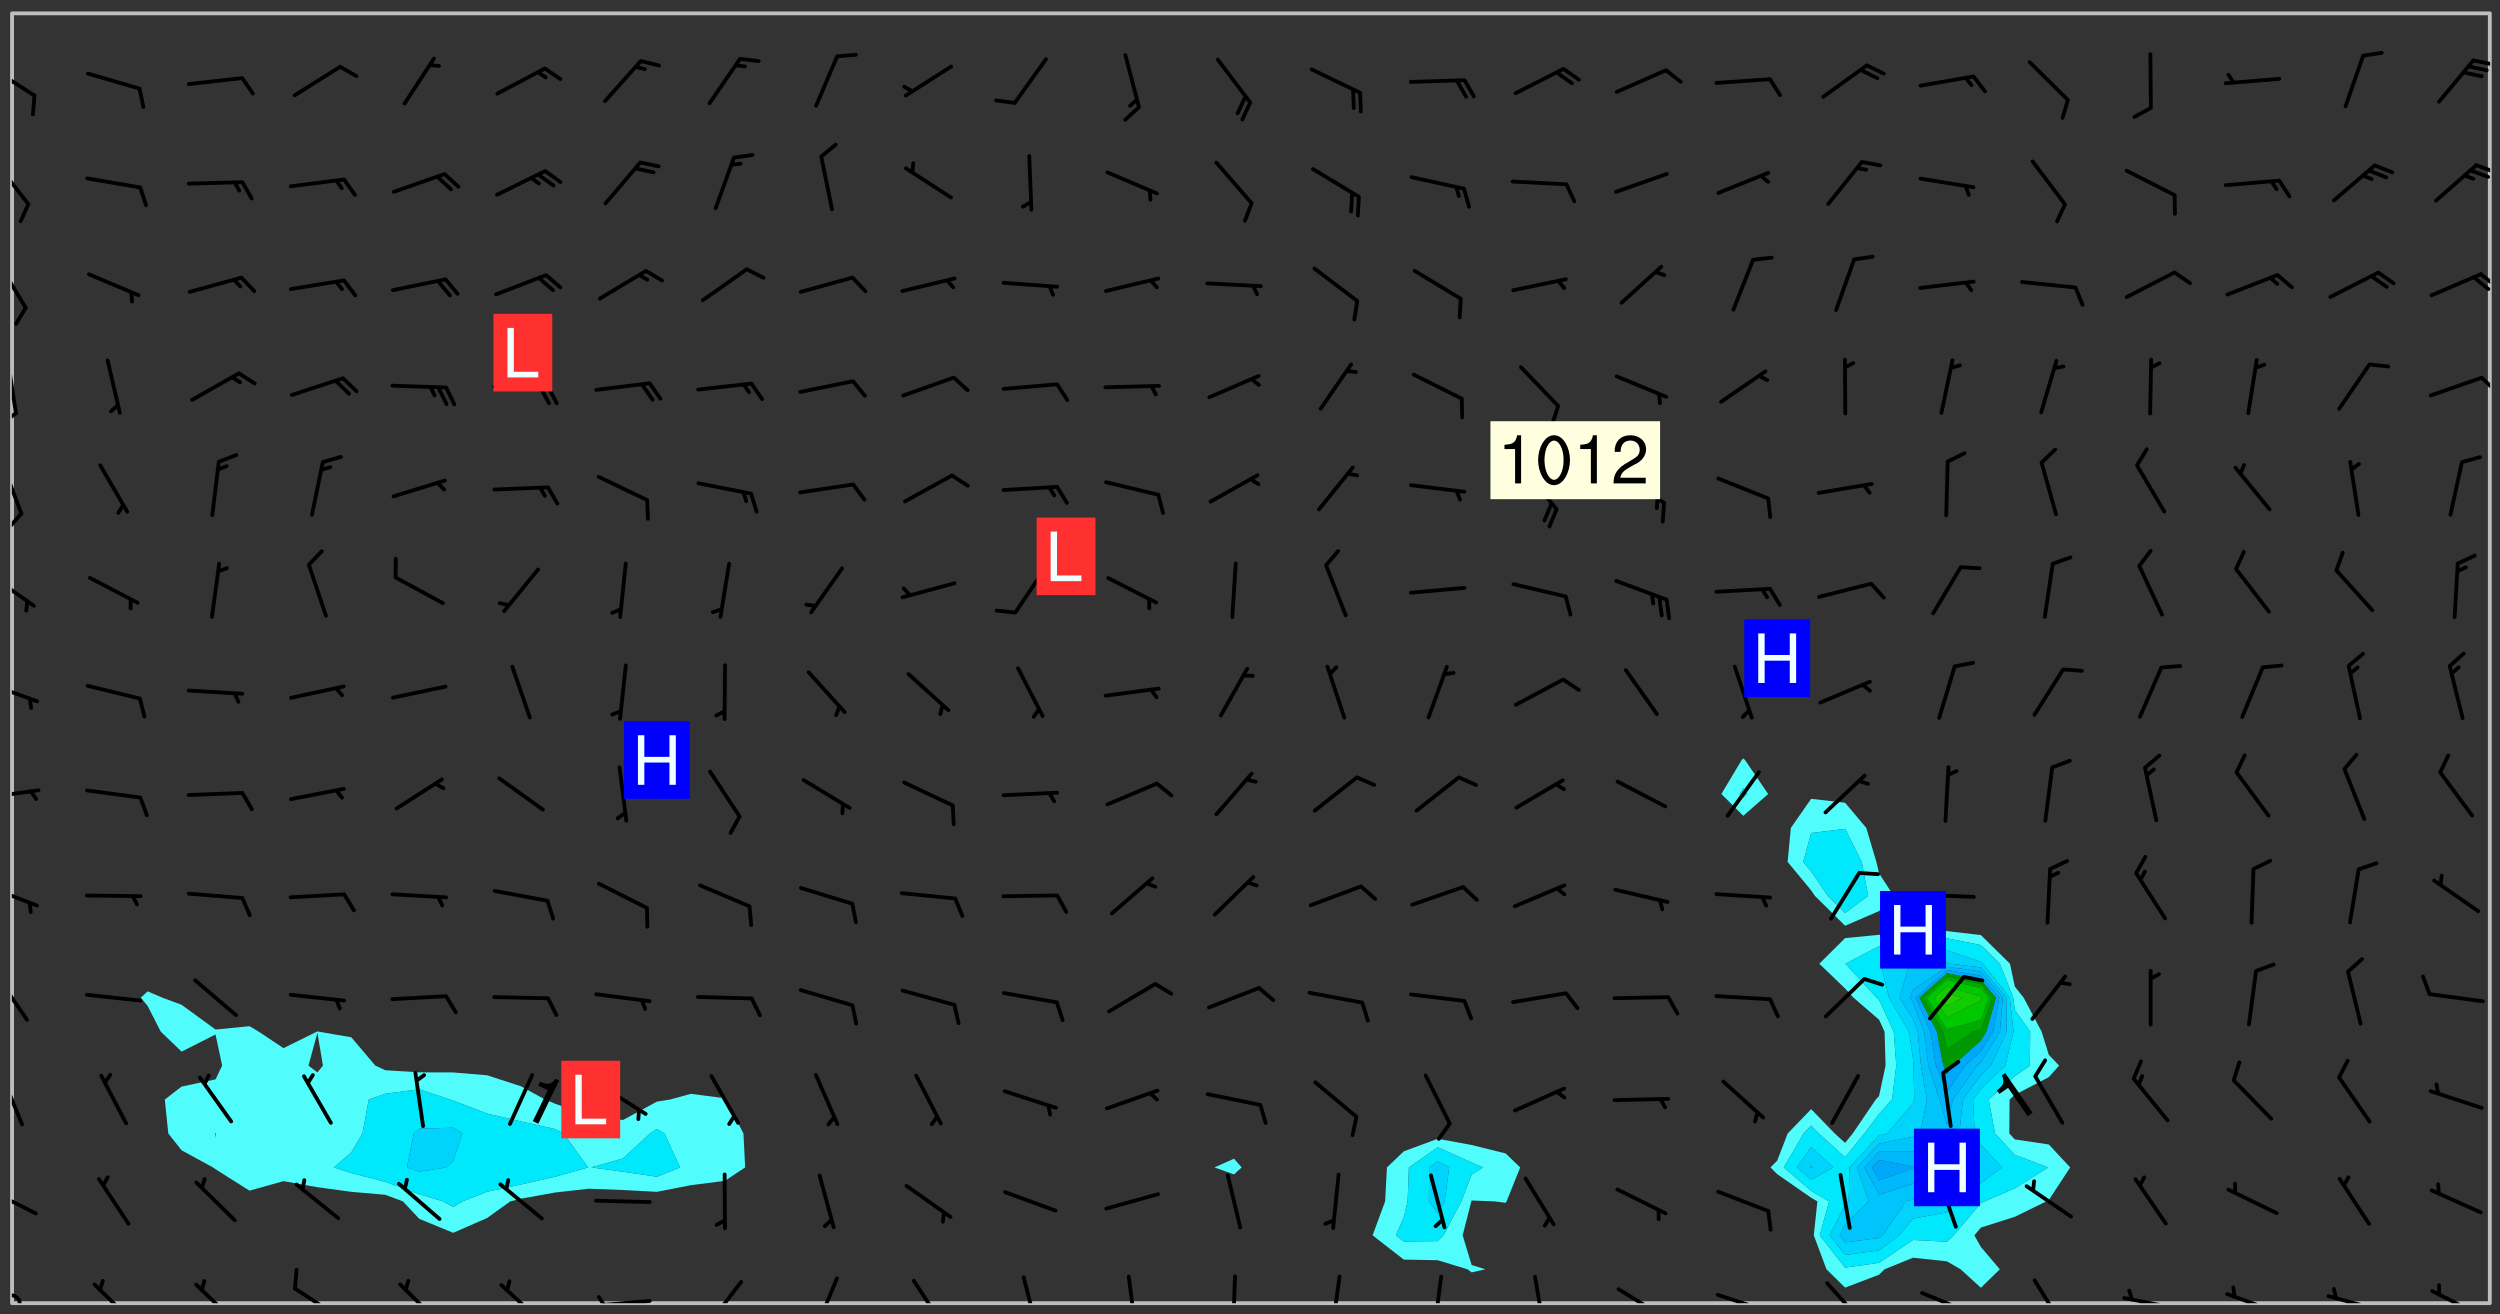 <svg xmlns="http://www.w3.org/2000/svg" role="img" xmlns:xlink="http://www.w3.org/1999/xlink" viewBox="142.45 309.95 326.84 171.84"><rect x="142.45" y="309.95" width="326.84" height="171.84" fill="#333333" stroke="none"/><defs><clipPath id="clip2"><path d="M 144 311.672 L 145 311.672 L 145 480.328 L 144 480.328 Z M 144 311.672"/></clipPath><clipPath id="clip3"><path d="M 144 311.672 L 468 311.672 L 468 480.328 L 144 480.328 Z M 144 311.672"/></clipPath><clipPath id="clip4"><path d="M 467 311.672 L 468 311.672 L 468 480.328 L 467 480.328 Z M 467 311.672"/></clipPath><clipPath id="clip5"><path d="M 144 479 L 146 479 L 146 480.328 L 144 480.328 Z M 144 479"/></clipPath><clipPath id="clip6"><path d="M 154 477 L 161 477 L 161 480.328 L 154 480.328 Z M 154 477"/></clipPath><clipPath id="clip7"><path d="M 167 477 L 174 477 L 174 480.328 L 167 480.328 Z M 167 477"/></clipPath><clipPath id="clip8"><path d="M 180 478 L 188 478 L 188 480.328 L 180 480.328 Z M 180 478"/></clipPath><clipPath id="clip9"><path d="M 194 477 L 201 477 L 201 480.328 L 194 480.328 Z M 194 477"/></clipPath><clipPath id="clip10"><path d="M 207 477 L 214 477 L 214 480.328 L 207 480.328 Z M 207 477"/></clipPath><clipPath id="clip11"><path d="M 220 479 L 228 479 L 228 480.328 L 220 480.328 Z M 220 479"/></clipPath><clipPath id="clip12"><path d="M 220 479 L 222 479 L 222 480.328 L 220 480.328 Z M 220 479"/></clipPath><clipPath id="clip13"><path d="M 234 477 L 240 477 L 240 480.328 L 234 480.328 Z M 234 477"/></clipPath><clipPath id="clip14"><path d="M 248 476 L 253 476 L 253 480.328 L 248 480.328 Z M 248 476"/></clipPath><clipPath id="clip15"><path d="M 261 477 L 267 477 L 267 480.328 L 261 480.328 Z M 261 477"/></clipPath><clipPath id="clip16"><path d="M 276 476 L 279 476 L 279 480.328 L 276 480.328 Z M 276 476"/></clipPath><clipPath id="clip17"><path d="M 289 476 L 292 476 L 292 480.328 L 289 480.328 Z M 289 476"/></clipPath><clipPath id="clip18"><path d="M 303 476 L 305 476 L 305 480.328 L 303 480.328 Z M 303 476"/></clipPath><clipPath id="clip19"><path d="M 316 476 L 318 476 L 318 480.328 L 316 480.328 Z M 316 476"/></clipPath><clipPath id="clip20"><path d="M 329 476 L 332 476 L 332 480.328 L 329 480.328 Z M 329 476"/></clipPath><clipPath id="clip21"><path d="M 342 476 L 345 476 L 345 480.328 L 342 480.328 Z M 342 476"/></clipPath><clipPath id="clip22"><path d="M 353 478 L 361 478 L 361 480.328 L 353 480.328 Z M 353 478"/></clipPath><clipPath id="clip23"><path d="M 366 478 L 374 478 L 374 480.328 L 366 480.328 Z M 366 478"/></clipPath><clipPath id="clip24"><path d="M 372 480 L 374 480 L 374 480.328 L 372 480.328 Z M 372 480"/></clipPath><clipPath id="clip25"><path d="M 381 477 L 387 477 L 387 480.328 L 381 480.328 Z M 381 477"/></clipPath><clipPath id="clip26"><path d="M 393 478 L 401 478 L 401 480.328 L 393 480.328 Z M 393 478"/></clipPath><clipPath id="clip27"><path d="M 408 477 L 413 477 L 413 480.328 L 408 480.328 Z M 408 477"/></clipPath><clipPath id="clip28"><path d="M 419 479 L 428 479 L 428 480.328 L 419 480.328 Z M 419 479"/></clipPath><clipPath id="clip29"><path d="M 420 478 L 422 478 L 422 480.328 L 420 480.328 Z M 420 478"/></clipPath><clipPath id="clip30"><path d="M 433 478 L 441 478 L 441 480.328 L 433 480.328 Z M 433 478"/></clipPath><clipPath id="clip31"><path d="M 446 479 L 454 479 L 454 480.328 L 446 480.328 Z M 446 479"/></clipPath><clipPath id="clip32"><path d="M 460 478 L 467 478 L 467 480.328 L 460 480.328 Z M 460 478"/></clipPath><clipPath id="clip33"><path d="M 144 465 L 148 465 L 148 469 L 144 469 Z M 144 465"/></clipPath><clipPath id="clip34"><path d="M 144 450 L 146 450 L 146 458 L 144 458 Z M 144 450"/></clipPath><clipPath id="clip35"><path d="M 144 437 L 147 437 L 147 444 L 144 444 Z M 144 437"/></clipPath><clipPath id="clip36"><path d="M 144 425 L 148 425 L 148 429 L 144 429 Z M 144 425"/></clipPath><clipPath id="clip37"><path d="M 144 413 L 148 413 L 148 415 L 144 415 Z M 144 413"/></clipPath><clipPath id="clip38"><path d="M 144 398 L 148 398 L 148 402 L 144 402 Z M 144 398"/></clipPath><clipPath id="clip39"><path d="M 144 384 L 148 384 L 148 390 L 144 390 Z M 144 384"/></clipPath><clipPath id="clip40"><path d="M 144 370 L 146 370 L 146 378 L 144 378 Z M 144 370"/></clipPath><clipPath id="clip41"><path d="M 144 376 L 146 376 L 146 380 L 144 380 Z M 144 376"/></clipPath><clipPath id="clip42"><path d="M 144 356 L 145 356 L 145 365 L 144 365 Z M 144 356"/></clipPath><clipPath id="clip43"><path d="M 144 363 L 145 363 L 145 366 L 144 366 Z M 144 363"/></clipPath><clipPath id="clip44"><path d="M 466 359 L 468 359 L 468 362 L 466 362 Z M 466 359"/></clipPath><clipPath id="clip45"><path d="M 144 343 L 147 343 L 147 351 L 144 351 Z M 144 343"/></clipPath><clipPath id="clip46"><path d="M 466 345 L 468 345 L 468 348 L 466 348 Z M 466 345"/></clipPath><clipPath id="clip47"><path d="M 465 345 L 468 345 L 468 348 L 465 348 Z M 465 345"/></clipPath><clipPath id="clip48"><path d="M 144 330 L 147 330 L 147 337 L 144 337 Z M 144 330"/></clipPath><clipPath id="clip49"><path d="M 465 331 L 468 331 L 468 333 L 465 333 Z M 465 331"/></clipPath><clipPath id="clip50"><path d="M 144 318 L 148 318 L 148 323 L 144 323 Z M 144 318"/></clipPath><clipPath id="clip51"><path d="M 465 317 L 468 317 L 468 319 L 465 319 Z M 465 317"/></clipPath><g id="surface331" clip-path="url(#clip1)"><path fill="#fff" fill-opacity="0" fill-rule="evenodd" d="M 0 0 L 1000 0 L 1000 1000 L 0 1000 Z M 0 0"/><path fill="#d3d3d3" fill-opacity="0" fill-rule="evenodd" d="M162.152 355.867L161.918 356.16 161.977 356.395 162.094 356.566 162.27 356.801 162.562 357.148 162.676 357.207 162.793 357.035 162.852 356.801 163.027 356.625 163.492 356.449 164.191 356.449 164.426 356.742 164.715 357.559 164.773 357.734 164.949 357.965 165.301 358.199 166 358.898 166.172 359.074 166.406 359.422 166.641 359.832 166.93 360.414 167.34 360.879 167.57 361.113 167.805 361.289 167.922 361.52 168.098 361.812 168.27 362.977 168.27 363.211 168.328 363.5 168.387 363.617 168.504 363.734 168.852 364.145 168.969 364.316 169.145 364.492 169.32 364.727 169.438 364.898 169.609 365.25 169.668 365.484 169.902 365.891 170.137 365.832 169.961 366.008 169.902 366.938 169.32 366.938 169.086 366.824 168.738 366.938 168.621 367.055 168.562 367.348 168.504 367.523 168.387 367.695 167.922 367.988 167.863 368.223 167.805 368.336 167.805 368.98 167.863 369.152 167.863 369.562 167.922 369.621 167.922 370.027 167.98 370.434 168.098 370.609 168.156 370.668 168.387 371.309 168.328 371.602 168.328 372.301 168.27 372.883 168.27 373.117 168.211 373.348 168.156 373.699 168.156 375.621 168.211 375.738 168.637 375.738 168.27 375.855 168.246 376.207 169.137 377.375 170.879 377.914 172.219 378.273 172.219 378.812 172.309 379.621 172.844 380.336 174.363 380.605 175.254 380.52 175.344 381.684 175.879 381.863 177.039 381.684 179.094 380.699 180.254 380.336 182.133 380.16 183.828 379.98 183.648 380.699 182.133 380.785 180.883 380.875 180.078 381.145 179.004 381.953 179.273 382.672 179.809 383.57 179.629 384.195 179.363 385.004 179.629 386.082 180.254 386.98 181.059 387.16 182.309 386.98 182.043 387.703 182.141 388.207 182.195 388.5 182.195 388.672 182.254 388.965 182.254 389.371 182.43 389.488 182.781 389.605 183.188 389.605 183.48 389.43 183.594 389.312 183.652 389.195 183.77 388.965 183.828 388.789 184.18 388.324 184.41 388.148 184.586 388.09 184.762 388.148 184.82 388.324 184.938 389.312 184.992 389.781 185.051 389.953 185.168 390.188 185.344 390.246 186.16 390.305 186.449 390.305 186.566 390.539 186.625 390.945 186.684 391.297 186.684 392.402 186.801 392.695 186.918 393.043 187.207 393.742 187.383 394.094 187.965 394.848 188.316 395.023 188.488 395.082 188.957 395.316 189.598 395.781 189.945 396.016 190.238 396.191 190.531 396.246 190.762 396.309 191.578 396.656 191.871 396.832 191.984 397.004 192.336 397.355 192.453 397.531 192.977 398.172 192.977 398.461 193.035 398.812 193.035 399.16 193.094 399.512 193.152 399.801 193.27 399.859 193.441 399.918 193.617 399.918 194.199 400.152 194.375 400.27 194.551 400.559 194.727 400.793 194.84 401.027 195.133 401.258 195.25 401.375 195.25 401.785 195.309 401.84 195.598 402.074 195.832 402.191 195.891 402.309 196.008 402.48 196.066 402.598 196.297 402.832 196.355 403.008 196.59 403.066 196.707 403.125 196.59 403.238 196.531 403.355 196.531 403.473 196.414 403.766 196.297 404.055 196.297 404.637 196.473 404.754 196.59 404.812 196.648 404.93 196.766 405.047 196.879 405.105 197.055 405.453 197.113 405.805 197.172 406.211 197.172 406.387 197.113 406.562 196.996 407.262 196.996 407.434 197.113 407.609 197.406 407.902 197.812 407.902 197.988 408.02 198.105 408.191 198.223 408.484 198.223 408.719 197.695 408.719 197.465 408.484 197.23 408.484 197.055 408.543 196.996 409.242 197.055 409.59 197.172 409.766 197.348 410.176 197.465 410.406 197.754 410.875 197.93 410.93 198.453 410.93 198.688 410.988 199.445 411.629 199.504 411.922 199.504 412.156 199.562 412.215 199.793 412.562 199.793 412.914 199.676 413.086 199.676 413.379 199.969 413.668 200.262 413.844 200.434 413.902 200.727 414.078 201.02 414.195 201.602 414.602 201.891 414.836 202.184 415.012 202.402 415.172 202.418 415.184 202.648 415.359 203.289 415.883 203.465 416.117 203.582 416.293 203.758 416.469 203.871 416.641 203.871 417.281 203.988 417.457 204.457 417.574 205.039 417.691 205.273 417.75 205.504 417.863 205.797 417.98 205.91 418.039 206.496 418.391 206.785 418.562 206.961 418.625 207.137 418.68 207.312 418.738 208.012 419.09 208.301 419.266 208.535 419.32 208.824 419.496 209.059 419.613 209.699 420.02 209.992 420.137 210.164 420.195 210.398 420.254 210.809 420.312 211.039 420.371 211.273 420.488 211.332 420.66 210.922 420.836 211.391 420.895 211.449 421.188 211.562 421.422 211.738 421.477 211.973 421.535 212.148 421.594 212.555 421.711 213.195 421.945 213.312 422.117 213.371 422.352 213.371 422.527 213.312 422.645 213.254 423.051 213.488 423.285 213.605 423.344 213.953 423.461 214.594 423.691 214.77 423.809 215.059 423.926 215.234 424.102 215.469 424.566 216.051 425.672 216.227 425.848 216.574 426.023 216.75 426.141 217.102 426.258 218.148 426.781 218.383 426.84 218.848 426.953 219.141 427.012 219.605 427.188 220.363 427.77 220.598 428.004 220.945 428.469 221.121 428.645 221.41 428.879 222.227 429.578 222.52 429.754 222.809 430.043 223.102 430.219 223.395 430.508 224.09 431.148 224.266 431.324 224.559 431.559 224.848 431.793 225.316 432.082 225.957 432.664 226.305 432.898 226.539 433.191 226.887 433.539 227.238 434.004 228.172 434.996 228.52 435.402 228.637 435.578 228.871 435.637 228.984 435.754 229.629 435.93 229.859 436.043 230.094 436.102 230.387 436.277 230.617 436.395 231.551 437.094 231.957 437.5 232.191 437.676 232.598 437.852 232.832 437.969 233.648 438.316 233.996 438.551 234.23 438.668 234.523 438.957 234.754 439.074 235.512 439.426 235.863 439.598 236.094 439.656 236.387 439.773 236.621 439.832 237.492 440.008 238.309 440.008 238.777 440.238 238.949 440.297 239.824 440.996 240.289 441.113 240.582 441.172 240.758 441.23 240.988 441.289 241.457 441.348 241.805 441.406 242.156 441.465 242.562 441.523 242.855 441.523 243.027 441.582 243.027 441.812 243.203 441.988 243.496 441.988 243.844 442.047 244.195 442.105 244.895 442.223 245.535 442.223 246 441.988 246.293 441.812 246.465 441.695 246.875 441.523 247.164 441.348 248.098 440.883 248.566 440.59 249.09 440.297 249.555 440.125 250.02 439.949 251.07 439.484 251.359 439.367 251.77 439.25 252.059 439.133 252.586 438.957 254.102 438.258 254.684 437.91 254.973 437.852 255.266 437.793 255.613 437.676 256.488 437.445 256.84 437.328 256.953 437.328 257.188 437.27 258.062 437.035 258.297 436.977 259.109 436.977 259.461 436.918 260.277 436.801 260.449 436.742 260.801 436.688 261.094 436.629 261.324 436.57 262.141 436.395 262.316 436.336 262.664 436.336 262.898 436.277 263.363 436.16 264.121 435.988 264.355 435.93 264.703 435.93 265.113 435.812 265.402 435.754 266.688 435.695 266.977 435.695 267.387 435.637 267.617 435.578 267.793 435.578 268.668 435.461 269.074 435.461 269.484 435.344 269.832 435.344 270.184 435.23 271.055 435.172 272.805 435.172 273.852 435.461 274.262 435.578 274.551 435.695 274.902 435.812 275.191 435.93 276.242 436.102 276.531 436.16 276.824 436.16 277.117 436.219 277.289 436.277 277.699 436.336 277.871 436.395 277.988 436.453 278.105 436.453 278.223 436.512 278.574 436.57 278.688 436.57 279.098 436.637 281.02 437.031 282.945 437.426 284.465 437.875 286.16 438.594 288.305 439.398 289.91 438.68 291.34 437.875 292.5 436.797 293.75 436.348 296.785 435.629 298.66 435.27 300.805 433.922 303.039 432.668 305.539 431.41 307.234 430.961 309.02 430.781 310.18 430.512 310.805 431.051 312.145 430.781 312.859 429.793 313.844 428.449 314.289 428.27 315.094 427.91 316.969 427.371 318.754 426.922 320.004 426.652 321.164 426.562 322.863 426.473 324.824 426.203 326.074 426.113 326.613 426.113 327.238 426.023 328.129 426.023 330.273 425.844 332.684 425.664 335.273 425.574 336.969 425.754 338.578 425.844 340.008 426.203 341.168 426.922 343.043 427.91 344.203 429.438 344.469 430.152 345.098 430.242 345.453 431.141 345.988 431.68 346.523 433.207 347.598 433.566 348.133 433.566 347.328 434.102 347.418 435.809 348.133 438.504 349.023 439.309 349.918 440.297 350.633 441.555 352.418 442.094 353.938 441.914 354.293 443.258 355.902 442.453 356.883 441.914 357.152 442.184 357.469 441.969 357.688 441.824 358.488 442.273 358.938 441.914 359.293 441.914 359.828 441.645 360.367 440.926 360.902 440.656 361.527 439.668 362.688 440.117 363.527 440.488 364.922 441.105 366.617 440.926 368.223 440.926 370.008 441.016 370.188 439.309 370.723 437.965 371.527 438.234 372.02 439.082 372.422 439.488 372.332 440.027 372.332 440.387 373.047 440.836 373.758 440.566 375.188 440.566 375.547 441.555 375.992 442.812 376.707 444.156 377.957 444.785 379.652 445.414 380.367 445.234 380.547 444.695 381.527 444.605 381.977 444.965 382.062 446.223 381.797 446.852 381.262 447.031 381.262 447.57 381.977 448.555 382.242 449.094 383.227 450.082 384.027 451.16 383.762 451.52 383.672 452.418 383.047 454.75 382.691 456.816 382.602 458.609 382.422 459.328 382.332 459.867 382.332 461.305 381.352 463.188 380.992 464.895 380.457 465.793 379.652 466.961 379.387 467.5 381.441 468.754 381.527 469.113 381.172 469.652 381.082 469.473 381.082 470.281 381.172 471.719 380.727 472.434 379.652 472.527 379.387 473.242 379.922 474.141 380.727 474.859 381.887 475.668 383.227 475.938 383.672 476.297 383.316 476.746 381.527 476.656 380.277 476.207 379.562 475.488 378.938 475.398 378.762 478.988 378.574 480.297 467.934 480.297 467.934 311.703 412.664 311.703 412.664 360.785 413.426 360.91 416.715 361.453 418.738 364.289 418.738 367.043 421.09 367.375 423.438 367.707 427.488 367.707 426.109 371.867 424.086 372.574 422.062 373.277 421.52 373.621 418.926 375.238 418.738 375.355 416.715 373.277 415.984 370.535 413.312 368.457 411.938 364.957 411.871 364.875 409.914 362.203 412.664 360.785 412.664 311.703 294.422 311.703 294.422 403.117 294.539 403.148 294.672 403.16 294.746 403.234 294.852 403.281 294.941 403.34 295.027 403.398 295.117 403.457 295.414 403.754 295.473 403.844 295.504 403.961 295.531 404.078 295.547 404.215 295.516 404.332 295.457 404.422 295.398 404.508 295.355 404.613 295.309 404.715 295.281 404.836 295.281 404.98 295.457 405.25 295.605 405.398 295.68 405.484 295.754 405.559 295.797 405.664 295.859 405.754 295.918 405.84 295.961 405.945 296.02 406.035 296.066 406.137 296.109 406.242 296.168 406.328 296.285 406.508 296.359 406.582 296.422 406.668 296.48 406.758 296.523 406.863 296.582 406.953 296.641 407.039 296.703 407.129 296.762 407.219 296.805 407.32 296.922 407.5 296.996 407.574 297.055 407.66 297.129 407.734 297.219 407.793 297.324 407.84 297.473 407.84 297.605 407.824 297.738 407.84 297.84 407.793 297.914 407.719 297.961 407.617 297.945 407.484 297.945 407.336 297.898 407.23 297.871 407.113 297.824 407.012 297.797 406.891 297.754 406.789 297.691 406.699 297.648 406.598 297.605 406.492 297.574 406.375 297.559 406.242 297.547 406.105 297.633 406.047 297.691 405.961 297.812 405.93 297.855 406.035 297.871 406.168 297.871 406.285 297.93 406.387 297.988 406.477 298.078 406.535 298.227 406.684 298.285 406.773 298.328 406.879 298.316 406.98 298.402 407.039 298.508 407.086 298.594 407.145 298.684 407.203 298.758 407.277 298.641 407.305 298.535 407.352 298.449 407.41 298.375 407.484 298.316 407.574 298.254 407.66 298.227 407.781 298.18 407.883 298.137 407.988 298.105 408.105 298.094 408.238 298.078 408.371 298.078 408.52 298.105 408.637 298.152 408.742 298.195 408.844 298.254 408.934 298.328 409.008 298.418 409.066 298.492 409.141 298.582 409.199 298.641 409.289 298.684 409.395 298.73 409.496 298.848 409.527 298.98 409.543 299.129 409.543 299.246 409.512 299.352 409.555 299.395 409.66 299.441 409.762 299.469 409.883 299.5 410 299.527 410.117 299.559 410.238 299.586 410.355 299.691 410.398 299.793 410.445 299.926 410.43 300.074 410.578 300.137 410.664 300.211 410.738 300.281 410.812 300.371 410.875 300.477 410.918 300.578 410.961 300.695 410.992 300.832 411.008 300.949 410.977 301.023 410.902 301.051 410.785 301.039 410.652 301.008 410.531 300.98 410.414 301.023 410.309 301.141 410.309 301.23 410.371 301.348 410.398 301.496 410.398 301.629 410.414 301.777 410.414 301.91 410.43 302.043 410.414 302.191 410.414 302.324 410.398 302.457 410.387 302.594 410.398 302.711 410.371 302.844 410.355 303.035 410.297 302.977 410.473 302.961 410.605 302.934 410.727 302.918 410.859 302.859 410.945 302.727 410.961 302.621 411.008 302.516 411.051 302.398 411.082 302.281 411.109 302.016 411.141 301.867 411.141 301.734 411.156 301.66 411.23 301.719 411.316 301.867 411.465 301.984 411.645 302.059 411.715 302.148 411.777 302.238 411.836 302.324 411.895 302.414 411.953 302.516 411.996 302.621 412.059 302.727 412.102 302.812 412.16 302.918 412.207 303.02 412.25 303.199 412.367 303.258 412.457 303.215 412.559 303.168 412.664 303.184 412.797 303.406 413.02 303.465 413.109 303.508 413.211 303.539 413.332 303.582 413.434 303.598 413.566 303.629 413.684 303.641 413.82 303.672 413.938 303.82 414.086 303.922 414.129 304.027 414.172 304.145 414.203 304.277 414.219 304.414 414.234 304.531 414.234 304.648 414.203 304.738 414.145 304.781 414.039 304.828 413.938 304.871 413.832 304.902 413.715 304.914 413.582 304.914 413.434 304.902 413.301 304.887 413.168 304.855 413.051 304.812 412.945 304.766 412.84 304.723 412.738 304.68 412.633 304.664 412.5 304.68 412.367 304.707 412.25 304.738 412.133 304.766 412.012 304.812 411.91 304.902 411.852 304.988 411.789 305.062 411.715 305.152 411.656 305.375 411.434 305.434 411.348 305.508 411.273 305.625 411.094 305.684 411.008 305.684 410.859 305.609 410.785 305.508 410.738 305.402 410.695 305.301 410.652 305.242 410.562 305.195 410.457 305.168 410.34 305.258 410.281 305.375 410.25 305.477 410.207 305.656 410.09 305.805 409.941 305.816 409.809 305.805 409.703 305.715 409.645 305.582 409.66 305.434 409.66 305.301 409.676 305.168 409.66 305.047 409.629 304.961 409.57 304.887 409.496 304.828 409.406 304.766 409.32 304.648 409.141 304.59 409.055 304.621 408.934 304.707 408.875 304.828 408.844 304.887 408.758 304.887 408.637 304.855 408.52 304.797 408.43 304.738 408.344 304.691 408.238 304.664 408.121 304.648 407.988 304.707 407.898 304.781 407.824 304.871 407.766 304.988 407.586 305.062 407.512 305.121 407.426 305.27 407.277 305.391 407.246 305.523 407.23 305.656 407.246 305.73 407.32 305.773 407.426 305.789 407.559 305.758 407.676 305.641 407.707 305.508 407.719 305.359 407.867 305.316 407.973 305.27 408.074 305.242 408.195 305.211 408.312 305.211 408.461 305.242 408.578 305.285 408.684 305.344 408.773 305.418 408.844 305.492 408.918 305.609 408.949 305.73 408.977 305.848 408.949 305.98 408.934 306.098 408.934 306.188 408.992 306.262 409.066 306.309 409.172 306.367 409.258 306.469 409.305 306.602 409.32 306.707 409.363 306.793 409.422 306.781 409.527 306.707 409.602 306.527 409.719 306.469 409.809 306.379 409.867 306.309 409.941 306.234 410.016 306.172 410.105 306.145 410.223 306.129 410.355 306.145 410.488 306.129 410.621 306.129 410.77 306.145 410.902 306.172 411.02 306.203 411.141 306.277 411.215 306.367 411.273 306.453 411.332 306.543 411.391 306.66 411.422 306.66 411.508 306.559 411.555 306.469 411.613 306.203 411.645 306.086 411.672 305.938 411.672 305.832 411.715 305.73 411.762 305.672 411.852 305.609 412.086 305.598 412.219 305.566 412.34 305.551 412.473 305.551 412.766 305.539 412.898 305.551 413.035 305.566 413.168 305.699 413.184 305.832 413.195 305.953 413.227 306.039 413.285 306.113 413.359 306.16 413.465 306.203 413.566 306.219 413.699 306.219 414.145 306.203 414.277 306.203 414.723 306.234 414.988 306.262 415.105 306.277 415.238 306.309 415.355 306.395 415.566 306.426 415.832 306.426 415.98 306.395 416.098 306.367 416.215 306.336 416.336 306.309 416.453 306.277 416.57 306.246 416.691 306.234 416.824 306.219 416.957 306.309 417.016 306.426 416.984 306.527 417 306.574 417.105 306.543 417.371 306.543 417.812 306.5 417.918 306.453 418.023 306.41 418.125 306.367 418.23 306.309 418.316 306.277 418.438 306.234 418.555 306.203 418.672 306.188 418.805 306.203 418.938 306.262 419.027 306.367 419.074 306.453 419.133 306.512 419.219 306.5 419.355 306.469 419.473 306.426 419.574 306.426 420.02 306.41 420.152 306.41 420.301 306.379 420.418 306.336 420.523 306.309 420.641 306.262 420.746 306.219 420.848 306.188 420.969 306.16 421.086 306.129 421.219 306.098 421.336 306.07 421.453 306.027 421.559 305.996 421.676 305.965 421.797 305.953 421.93 305.938 422.062 305.938 422.359 305.965 422.477 305.965 422.625 306.012 423.023 306.039 423.141 306.098 423.23 306.219 423.262 306.367 423.262 306.5 423.246 306.559 423.336 306.559 423.453 306.5 423.543 306.41 423.602 306.309 423.645 306.203 423.691 306.113 423.75 306.027 423.809 305.891 423.824 305.773 423.793 305.641 423.777 305.539 423.824 305.477 423.91 305.465 424.047 305.449 424.18 305.418 424.297 305.391 424.414 305.375 424.547 305.344 424.668 305.344 424.965 305.359 425.098 305.391 425.215 305.391 425.363 305.402 425.496 305.402 425.645 305.375 425.762 305.328 425.863 305.301 425.984 305.27 426.102 305.211 426.191 305.137 426.266 305.035 426.309 304.93 426.355 304.812 426.383 304.691 426.414 304.59 426.367 304.648 426.281 304.754 426.234 304.781 426.117 304.812 426 304.84 425.879 304.871 425.762 304.871 425.613 304.887 425.48 304.855 425.363 304.812 425.258 304.707 425.273 304.633 425.348 304.531 425.391 304.441 425.453 304.367 425.527 304.324 425.629 304.309 425.762 304.277 425.879 304.25 426 304.219 426.117 304.191 426.234 304.16 426.355 304.133 426.473 304.102 426.59 304.059 426.695 303.969 426.754 303.879 426.754 303.762 426.723 303.73 426.637 303.746 426.5 303.715 426.383 303.715 426.234 303.703 426.102 303.703 425.953 303.641 425.719 303.613 425.598 303.57 425.496 303.523 425.391 303.465 425.305 303.406 425.215 303.363 425.109 303.301 425.023 303.152 424.875 303.082 424.801 302.977 424.754 302.871 424.711 302.77 424.668 302.473 424.371 302.383 424.297 302.297 424.238 302.191 424.195 302.102 424.133 302.016 424.074 301.91 424.031 301.82 423.973 301.734 423.91 301.66 423.84 301.555 423.793 301.469 423.734 301.363 423.691 301.273 423.629 301.172 423.586 301.066 423.543 300.98 423.484 300.875 423.438 300.77 423.395 300.668 423.348 300.578 423.289 300.477 423.246 300.371 423.203 300.281 423.141 300.164 423.113 300.031 423.098 299.898 423.113 299.75 423.113 299.617 423.129 299.5 423.098 299.41 423.039 299.336 422.965 299.246 422.906 299.145 422.859 298.996 422.859 298.875 422.832 298.773 422.789 298.699 422.715 298.582 422.535 298.492 422.477 298.391 422.434 298.301 422.371 298.195 422.328 298.105 422.27 298.02 422.211 297.914 422.164 297.855 422.078 297.797 421.988 297.754 421.883 297.707 421.781 297.633 421.707 297.547 421.648 297.473 421.574 297.383 421.516 297.16 421.293 297.117 421.188 297.086 420.922 297.191 420.879 297.336 420.879 297.441 420.922 297.516 420.996 297.605 421.055 297.691 421.113 297.797 421.16 297.887 421.219 298.035 421.367 298.105 421.441 298.254 421.59 298.316 421.676 298.391 421.75 298.477 421.809 298.551 421.883 298.641 421.945 298.73 422.004 298.816 422.062 299.086 422.238 299.188 422.285 299.293 422.328 299.395 422.371 299.441 422.297 299.5 422.211 299.574 422.137 299.645 422.062 299.75 422.105 299.824 422.18 299.883 422.27 299.926 422.371 299.973 422.477 300.016 422.582 300.137 422.609 300.254 422.582 300.328 422.492 300.371 422.387 300.43 422.297 300.504 422.223 300.609 422.18 300.727 422.152 300.859 422.164 300.949 422.223 301.098 422.371 301.156 422.461 301.199 422.566 301.246 422.668 301.289 422.773 301.332 422.875 301.438 422.922 301.543 422.965 301.676 422.98 301.762 422.922 301.82 422.832 301.895 422.758 302 422.715 302.117 422.742 302.223 422.789 302.324 422.832 302.43 422.875 302.531 422.922 302.711 423.039 302.711 423.156 302.695 423.289 302.711 423.422 302.727 423.559 302.785 423.645 302.887 423.691 303.008 423.719 303.125 423.75 303.273 423.75 303.391 423.719 303.449 423.629 303.629 423.512 303.688 423.422 303.762 423.348 303.82 423.262 303.938 423.082 304.117 422.965 304.234 422.996 304.324 423.055 304.367 423.129 304.352 423.262 304.352 423.379 304.441 423.438 304.59 423.438 304.723 423.422 304.855 423.41 305.121 423.379 305.227 423.336 305.344 423.305 305.465 423.277 305.539 423.203 305.609 423.129 305.672 423.039 305.656 422.934 305.609 422.832 305.508 422.789 305.402 422.773 305.285 422.801 305.02 422.832 304.871 422.832 304.797 422.758 304.707 422.699 304.59 422.668 304.473 422.641 304.34 422.625 304.191 422.625 304.059 422.641 303.762 422.641 303.656 422.594 303.508 422.445 303.465 422.344 303.406 422.254 303.629 422.031 303.715 421.973 303.82 421.93 303.938 421.898 304.07 421.883 304.203 421.898 304.34 421.914 304.441 421.957 304.574 421.945 304.664 421.883 304.766 421.84 304.828 421.75 304.781 421.648 304.691 421.59 304.574 421.559 304.473 421.516 304.414 421.426 304.352 421.336 304.352 421.219 304.367 421.086 304.473 421.039 304.547 420.969 304.547 420.848 304.457 420.789 304.426 420.672 304.516 420.613 304.59 420.539 304.633 420.434 304.691 420.344 304.738 420.242 304.754 420.109 304.754 419.961 304.707 419.855 304.664 419.754 304.574 419.695 304.441 419.68 304.34 419.637 304.203 419.621 304.086 419.59 303.641 419.59 303.508 419.574 303.375 419.562 303.242 419.547 303.125 419.516 302.977 419.516 302.844 419.5 302.711 419.488 302.445 419.457 302.324 419.414 302.238 419.355 302.164 419.281 302.164 419.133 302.176 419 302.281 418.953 302.383 418.91 302.516 418.895 302.668 418.895 302.801 418.879 303.094 418.879 303.215 418.91 303.316 418.953 303.406 419.012 303.641 419.074 303.762 419.027 303.852 418.969 303.953 418.926 304.086 418.91 304.191 418.953 304.293 419 304.426 419.012 304.547 418.984 304.691 418.984 304.812 418.953 304.93 418.926 305.035 418.879 305.109 418.805 305.195 418.746 305.344 418.598 305.402 418.512 305.449 418.406 305.477 418.289 305.492 418.184 305.391 418.141 305.301 418.082 305.184 418.051 305.078 418.008 304.988 417.945 304.914 417.859 304.84 417.785 304.738 417.742 304.633 417.695 304.531 417.652 304.473 417.562 304.426 417.461 304.34 417.25 304.277 417.164 304.219 417.074 304.145 417 304.059 416.941 303.789 416.941 303.672 416.973 303.582 417.031 303.48 417.074 303.348 417.09 303.242 417.074 303.215 416.957 303.152 416.867 303.035 416.836 302.934 416.793 302.785 416.645 302.754 416.527 302.738 416.422 302.812 416.348 302.992 416.23 303.109 416.203 303.227 416.172 303.363 416.188 303.465 416.23 303.57 416.273 303.672 416.32 303.777 416.363 303.895 416.395 304.027 416.41 304.145 416.438 304.277 416.453 304.383 416.438 304.473 416.379 304.398 416.305 304.293 416.262 304.219 416.188 304.145 416.098 303.996 415.949 303.91 415.891 303.82 415.832 303.746 415.758 303.656 415.699 303.555 415.652 303.434 415.625 303.332 415.578 303.227 415.535 303.109 415.504 303.008 415.461 302.887 415.43 302.738 415.43 302.621 415.461 302.516 415.504 302.43 415.566 302.25 415.684 302.164 415.742 302.074 415.801 301.969 415.848 301.883 415.906 301.777 415.949 301.676 415.992 301.57 416.039 301.496 416.113 301.438 416.203 301.379 416.289 301.332 416.395 301.273 416.48 301.199 416.555 301.066 416.543 300.949 416.512 300.832 416.512 300.758 416.586 300.668 416.645 300.594 416.719 300.504 416.777 300.418 416.836 300.312 416.883 300.211 416.926 300.074 416.941 299.973 416.898 299.824 416.75 299.719 416.703 299.633 416.703 299.527 416.75 299.426 416.793 299.305 416.824 299.188 416.793 299.113 416.719 299.113 416.602 299.145 416.48 299.219 416.41 299.277 416.32 299.352 416.246 299.469 416.215 299.574 416.172 299.867 416.172 300 416.156 300.137 416.141 300.238 416.098 300.328 416.039 300.43 415.992 300.52 415.934 300.652 415.922 300.742 415.98 300.875 415.992 300.965 415.934 301.051 415.875 301.156 415.832 301.246 415.773 301.332 415.711 301.422 415.652 301.57 415.504 301.629 415.418 301.688 415.328 301.793 415.285 301.926 415.27 302.043 415.297 302.164 415.328 302.223 415.27 302.281 415.18 302.312 414.914 302.34 414.797 302.445 414.809 302.578 414.824 302.68 414.781 302.77 414.723 302.828 414.633 302.902 414.559 302.961 414.469 303.008 414.367 303.02 414.234 303.008 414.102 302.961 413.996 302.812 413.848 302.754 413.758 302.695 413.672 302.652 413.566 302.652 413.121 302.668 412.988 302.668 412.84 302.68 412.707 302.621 412.648 302.531 412.707 302.43 412.664 302.25 412.547 302.164 412.488 302.102 412.398 302.043 412.309 301.969 412.234 301.883 412.176 301.762 412.207 301.66 412.219 301.555 412.266 301.469 412.324 301.363 412.367 301.215 412.516 301.125 412.574 301.039 412.633 300.949 412.695 300.844 412.738 300.711 412.754 300.711 412.633 300.816 412.59 300.934 412.559 301.008 412.488 301.051 412.383 301.051 412.234 301.023 412.117 300.875 411.969 300.742 411.953 300.594 411.953 300.477 411.984 300.371 412.027 300.27 412.07 300.18 412.133 300.062 412.16 299.988 412.086 300 411.953 299.957 411.852 299.914 411.746 299.824 411.688 299.707 411.715 299.586 411.746 299.469 411.777 299.367 411.82 299.246 411.852 299.145 411.895 299.039 411.938 298.949 411.996 298.848 412.012 298.848 411.895 298.863 411.762 298.805 411.672 298.73 411.715 298.582 411.863 298.523 411.953 298.449 412.027 298.402 412.133 298.359 412.234 298.285 412.309 298.227 412.398 298.152 412.473 298.094 412.559 298.02 412.633 297.93 412.695 297.855 412.766 297.781 412.84 297.68 412.855 297.547 412.871 297.441 412.828 297.441 412.707 297.59 412.559 297.633 412.457 297.691 412.367 297.738 412.266 297.781 412.16 297.84 412.07 297.871 411.953 297.914 411.852 297.945 411.73 297.973 411.613 298.02 411.508 298.062 411.406 298.105 411.301 298.18 411.23 298.27 411.168 298.359 411.109 298.461 411.066 298.758 411.066 299.023 411.035 299.129 410.992 299.055 410.918 298.938 410.887 298.832 410.844 298.742 410.785 298.641 410.738 298.551 410.68 298.449 410.637 298.344 410.594 298.254 410.531 298.168 410.473 298.062 410.43 297.961 410.387 297.84 410.355 297.723 410.324 297.621 410.281 297.5 410.25 297.398 410.207 297.309 410.148 297.266 410.043 297.25 409.91 297.352 409.867 297.484 409.852 297.621 409.867 297.754 409.852 297.855 409.809 297.914 409.719 297.93 409.613 297.84 409.555 297.766 409.48 297.664 409.438 297.574 409.379 297.426 409.23 297.383 409.125 297.367 408.992 297.367 408.699 297.309 408.609 297.219 408.551 297.145 408.477 297.102 408.371 297.07 408.254 297.012 408.164 296.938 408.09 296.82 408.062 296.746 407.988 296.656 407.93 296.566 407.867 296.48 407.809 296.406 407.734 296.348 407.648 296.301 407.543 296.215 407.484 296.066 407.336 295.871 407.277 295.738 407.293 295.637 407.336 295.562 407.41 295.516 407.512 295.473 407.617 295.414 407.707 295.355 407.793 295.059 408.09 294.969 408.148 294.883 408.148 294.82 408.062 294.777 407.957 294.809 407.84 294.867 407.75 294.895 407.633 294.883 407.5 294.793 407.438 294.688 407.484 294.57 407.512 294.453 407.543 294.184 407.719 294.082 407.766 293.965 407.793 293.859 407.84 293.77 407.898 293.668 407.941 293.609 407.855 293.562 407.75 293.578 407.617 293.625 407.512 293.695 407.438 293.77 407.367 293.828 407.277 293.828 407.129 293.785 407.023 293.547 407.023 293.445 407.07 293.414 407.188 293.387 407.305 293.355 407.426 293.281 407.469 293.148 407.484 293.074 407.438 293.031 407.336 292.988 407.23 292.941 407.129 292.898 407.023 292.777 407.055 292.676 407.098 292.543 407.113 292.426 407.145 292.32 407.188 292.23 407.246 292.129 407.293 292.008 407.32 291.875 407.336 291.773 407.293 291.715 407.203 291.668 407.098 291.625 406.996 291.582 406.891 291.582 406.773 291.641 406.684 291.727 406.625 291.906 406.508 292.008 406.461 292.113 406.418 292.219 406.359 292.32 406.316 292.41 406.254 292.512 406.211 292.617 406.152 292.719 406.105 292.809 406.047 292.914 406.004 293.016 405.961 293.105 405.898 293.207 405.855 293.344 405.84 293.461 405.871 293.562 405.914 293.684 405.945 293.785 405.988 293.891 406.035 293.992 406.078 294.098 406.121 294.199 406.168 294.305 406.211 294.406 406.254 294.512 406.301 294.598 406.359 294.703 406.402 294.82 406.434 294.926 406.477 295.027 406.523 295.117 406.582 295.223 406.625 295.324 406.668 295.43 406.715 295.547 406.742 295.648 406.789 295.77 406.816 295.918 406.816 296.004 406.758 296.02 406.656 296.078 406.566 296.051 406.449 295.977 406.375 295.859 406.195 295.785 406.121 295.695 406.047 295.516 405.93 295.43 405.871 295.324 405.828 295.223 405.781 294.953 405.605 294.895 405.516 294.82 405.441 294.762 405.352 294.719 405.25 294.688 405.133 294.672 404.996 294.672 404.434 294.66 404.301 294.645 404.168 294.613 404.051 294.598 403.918 294.586 403.785 294.555 403.664 294.332 403.441 294.273 403.355 294.258 403.25 294.289 403.133 294.422 403.117 294.422 311.703 172.992 311.703 172.992 313.156 172.934 313.391 172.582 314.441 172.41 314.965 172.293 315.312 172.117 315.723 172 315.895 171.766 316.188 171.535 316.246 171.184 316.246 171.066 316.305 170.836 316.711 170.836 317.004 170.953 317.18 171.184 317.41 171.301 317.645 171.941 318.402 172.234 318.867 172.41 319.102 172.641 319.453 172.875 319.801 173.516 320.617 173.691 321.082 173.863 321.492 173.98 322.188 174.156 322.656 174.273 324.055 174.332 324.52 174.332 325.395 174.449 326.441 174.449 331.223 174.391 331.688 174.039 332.969 173.863 333.492 173.75 333.902 173.398 334.832 172.934 336 172.699 336.582 172.582 336.758 172.41 337.105 172.234 337.512 171.883 338.328 171.824 338.621 171.711 338.914 171.594 339.203 171.535 339.379 171.418 340.254 171.359 340.66 171.301 340.777 171.242 340.953 171.184 341.125 170.953 341.652 170.836 341.824 170.836 342.059 170.719 342.293 170.66 342.465 170.484 343.051 170.484 343.34 170.426 343.516 170.426 343.809 170.367 343.922 170.309 344.449 170.309 344.621 170.254 344.855 170.254 347.477 170.078 348.293 169.961 348.469 169.785 348.703 169.668 348.875 169.555 349.109 168.969 350.043 168.738 350.332 168.445 350.797 168.27 351.031 167.98 351.383 167.629 352.082 167.516 352.312 167.34 352.723 167.164 352.953 166.758 353.48 165.941 354.18 165.648 354.352 165.359 354.586 165.184 354.703 165.008 354.879 164.484 355.285 163.957 355.461 163.785 355.637 163.551 355.691 162.91 355.867 162.152 355.867M174.363 386.891L173.289 387.34 173.648 388.234 174.898 387.52 175.344 386.98 174.363 386.891"/><path fill="#d3d3d3" fill-opacity="0" fill-rule="evenodd" d="M201.508 416.598L200.613 416.598 201.062 417.227 202.043 417.586 202.848 417.496 203.293 416.508 203.117 416.598 202.402 416.242 201.508 416.598M356.129 475.668L356.07 475.145 356.07 474.852 356.184 474.559 356.242 474.328 356.711 473.859 356.824 473.859 356.941 473.746 357.059 473.688 357.234 473.688 357.469 473.629 357.816 473.629 358.051 473.688 358.168 473.746 358.398 473.918 358.457 474.094 358.574 474.676 358.574 474.969 358.457 475.145 358.285 475.434 358.109 475.609 357.582 476.133 357.352 476.367 357.234 476.426 357.059 476.426 356.941 476.367 356.535 476.074 356.359 475.957 356.242 475.898 356.184 475.785 356.129 475.668M362.77 464.711L362.711 464.539 362.711 463.43 362.77 463.258 362.945 463.199 363.117 463.141 363.293 463.141 363.527 463.082 363.645 463.141 363.703 463.84 363.645 464.012 363.527 464.188 363.41 464.246 363.176 464.77 363.062 464.828 362.828 464.828 362.77 464.711M372.383 450.32L372.266 450.145 372.266 449.445 372.559 448.57 372.676 448.398 372.852 448.047 372.965 447.816 373.082 447.523 373.434 446.766 373.551 446.535 373.723 446.301 373.898 446.301 374.016 446.242 374.656 446.242 374.773 446.301 375.008 446.535 375.18 446.648 375.531 446.941 375.648 447.059 375.762 447.234 375.762 447.348 375.879 447.406 375.996 447.523 375.996 448.223 375.938 448.398 375.938 448.629 375.879 448.805 375.531 449.855 375.414 450.086 375.297 450.32 375.18 450.379 374.949 450.613 374.309 450.902 373.434 450.902 373.023 450.785 372.383 450.32"/><path fill="none" stroke="#bebebe" stroke-linecap="round" stroke-linejoin="round" stroke-miterlimit="10" stroke-width=".5" d="M 431.957 354.305 L 108.027 354.305 L 108.027 185.68 L 431.957 185.68 L 431.957 354.305" transform="matrix(1 0 0 -1 36 666)"/><g clip-path="url(#clip2)"><path fill="#fff" fill-opacity="0" fill-rule="evenodd" d="M 144 475.891 L 144 480.328 L 144.004 480.328 L 144 480.328 L 144 311.672 L 144.004 311.672 L 144 311.672 L 144 475.891"/></g><g clip-path="url(#clip3)"><path fill="#fff" fill-opacity="0" fill-rule="evenodd" d="M 144.004 480.328 L 144.004 311.672 L 161.754 311.672 L 161.754 439.555 L 160.855 440.383 L 161.754 441.469 L 163.469 444.82 L 166.191 447.434 L 170.629 445.195 L 171.492 449.262 L 170.629 451.062 L 166.191 452.004 L 163.996 453.699 L 164.453 458.137 L 166.191 460.336 L 170.293 462.574 L 170.629 462.812 L 175.066 465.613 L 179.508 464.367 L 183.945 465.16 L 188.383 465.766 L 192.82 466.152 L 195.129 467.016 L 197.262 469.297 L 201.699 471.125 L 206.137 469.184 L 209.16 467.016 L 210.574 466.656 L 215.016 465.855 L 219.453 465.359 L 223.891 465.527 L 228.328 465.766 L 232.766 464.898 L 237.207 464.332 L 239.871 462.574 L 239.645 458.137 L 237.395 453.699 L 237.207 453.531 L 232.766 452.953 L 230.051 453.699 L 228.328 453.973 L 223.891 456.379 L 219.453 455.824 L 215.016 454.246 L 213.707 453.699 L 210.574 451.973 L 206.137 450.527 L 201.699 450.156 L 197.262 450.145 L 192.82 449.867 L 191.516 449.262 L 188.383 445.562 L 184.094 444.82 L 183.945 444.797 L 183.887 444.82 L 179.508 446.98 L 176.27 444.82 L 175.066 444.109 L 170.629 444.551 L 166.191 441.312 L 163.684 440.383 L 161.754 439.555 L 161.754 311.672 L 303.781 311.672 L 303.781 461.43 L 301.219 462.574 L 303.781 463.492 L 304.781 462.574 L 303.781 461.43 L 303.781 311.672 L 330.41 311.672 L 330.41 458.828 L 325.973 460.473 L 323.773 462.574 L 323.535 467.016 L 321.895 471.453 L 325.973 474.625 L 330.41 474.707 L 334.297 475.891 L 334.848 476.297 L 336.648 475.891 L 334.848 475.336 L 333.672 471.453 L 334.805 467.016 L 334.848 466.898 L 337.867 467.016 L 339.289 467.199 L 339.414 467.016 L 341.195 462.574 L 339.289 460.742 L 334.848 459.645 L 330.41 458.828 L 330.41 311.672 L 370.355 311.672 L 370.355 409.105 L 370.148 409.316 L 367.492 413.754 L 370.355 416.609 L 373.609 413.754 L 370.586 409.316 L 370.355 409.105 L 370.355 311.672 L 379.234 311.672 L 379.234 414.383 L 376.578 418.191 L 376.156 422.629 L 379.234 426.355 L 379.719 427.07 L 383.672 430.98 L 388.109 429.062 L 390.016 427.07 L 388.109 424.117 L 387.758 422.629 L 386.441 418.191 L 383.672 414.898 L 379.234 414.383 L 379.234 311.672 L 396.984 311.672 L 396.984 431.676 L 392.547 431.691 L 388.109 432.164 L 383.672 432.59 L 380.297 435.945 L 383.672 439.184 L 384.77 440.383 L 388.109 443.262 L 388.828 444.82 L 388.961 449.262 L 388.109 453.238 L 387.684 453.699 L 384.668 458.137 L 383.672 459.363 L 382.316 458.137 L 379.234 454.953 L 376.164 458.137 L 374.793 461.691 L 373.918 462.574 L 374.793 463.453 L 379.234 466.539 L 380.047 467.016 L 379.578 471.453 L 381.234 475.891 L 383.672 478.285 L 388.109 476.602 L 388.832 475.891 L 392.547 474.379 L 396.984 474.852 L 398.77 475.891 L 401.426 478.305 L 403.902 475.891 L 401.426 472.977 L 400.57 471.453 L 401.426 470.438 L 405.863 469.027 L 409.965 467.016 L 410.301 466.84 L 413.098 462.574 L 410.301 459.574 L 405.863 458.914 L 405.141 458.137 L 405.176 453.699 L 405.863 453.082 L 410.301 450.773 L 411.652 449.262 L 410.301 447.852 L 409.363 444.82 L 407.016 440.383 L 405.863 438.938 L 405.223 435.945 L 401.426 432.199 L 396.984 431.676 L 396.984 311.672 L 467.996 311.672 L 467.996 480.328 L 144.004 480.328"/></g><path fill="#50fcfc" fill-rule="evenodd" d="M 161.754 441.469 L 160.855 440.383 L 161.754 439.555 L 163.684 440.383 L 166.191 441.312 L 170.629 444.551 L 175.066 444.109 L 176.27 444.82 L 179.508 446.98 L 183.887 444.82 L 183.945 444.797 L 183.945 444.973 L 182.781 449.262 L 183.945 450.156 L 184.672 449.262 L 183.945 444.973 L 183.945 444.797 L 184.094 444.82 L 188.383 445.562 L 191.516 449.262 L 192.82 449.867 L 197.262 450.145 L 197.262 452.348 L 192.82 452.945 L 190.66 453.699 L 189.836 458.137 L 188.383 460.602 L 186.098 462.574 L 188.383 463.312 L 192.82 464.457 L 197.262 466.078 L 200.395 467.016 L 201.699 467.758 L 202.906 467.016 L 206.137 465.754 L 210.574 464.797 L 215.016 463.797 L 219.328 462.574 L 216.141 458.137 L 215.016 457.559 L 210.574 456.57 L 206.137 455.539 L 201.699 453.836 L 201.273 453.699 L 197.262 452.348 L 197.262 450.145 L 201.699 450.156 L 206.137 450.527 L 210.574 451.973 L 213.707 453.699 L 215.016 454.246 L 219.453 455.824 L 223.891 456.379 L 228.328 453.973 L 228.328 457.539 L 227.434 458.137 L 223.891 461.41 L 219.75 462.574 L 223.891 463.137 L 228.328 463.793 L 231.359 462.574 L 229.324 458.137 L 228.328 457.539 L 228.328 453.973 L 230.051 453.699 L 232.766 452.953 L 237.207 453.531 L 237.395 453.699 L 239.645 458.137 L 239.871 462.574 L 237.207 464.332 L 232.766 464.898 L 228.328 465.766 L 223.891 465.527 L 219.453 465.359 L 215.016 465.855 L 210.574 466.656 L 209.16 467.016 L 206.137 469.184 L 201.699 471.125 L 197.262 469.297 L 195.129 467.016 L 192.82 466.152 L 188.383 465.766 L 183.945 465.16 L 179.508 464.367 L 175.066 465.613 L 170.629 462.812 L 170.293 462.574 L 166.191 460.336 L 164.453 458.137 L 163.996 453.699 L 166.191 452.004 L 170.629 451.062 L 170.629 458.082 L 170.57 458.137 L 170.629 458.746 L 170.66 458.137 L 170.629 458.082 L 170.629 451.062 L 171.492 449.262 L 170.629 445.195 L 166.191 447.434 L 163.469 444.82 L 161.754 441.469"/><path fill="#fff" fill-opacity="0" fill-rule="evenodd" d="M170.629 458.082L170.57 458.137 170.629 458.746 170.66 458.137 170.629 458.082M183.945 444.973L182.781 449.262 183.945 450.156 184.672 449.262 183.945 444.973"/><path fill="#00e8fc" fill-rule="evenodd" d="M 188.383 463.312 L 186.098 462.574 L 188.383 460.602 L 189.836 458.137 L 190.66 453.699 L 192.82 452.945 L 197.262 452.348 L 201.273 453.699 L 201.699 453.836 L 201.699 457.383 L 197.262 457.508 L 196.539 458.137 L 195.652 462.574 L 197.262 463.133 L 200.77 462.574 L 201.699 461.73 L 202.898 458.137 L 201.699 457.383 L 201.699 453.836 L 206.137 455.539 L 210.574 456.57 L 215.016 457.559 L 216.141 458.137 L 219.328 462.574 L 215.016 463.797 L 210.574 464.797 L 206.137 465.754 L 202.906 467.016 L 201.699 467.758 L 200.395 467.016 L 197.262 466.078 L 192.82 464.457 L 188.383 463.312"/><path fill="#00d4fc" fill-rule="evenodd" d="M 197.262 463.133 L 195.652 462.574 L 196.539 458.137 L 197.262 457.508 L 201.699 457.383 L 202.898 458.137 L 201.699 461.73 L 200.77 462.574 L 197.262 463.133"/><path fill="#00e8fc" fill-rule="evenodd" d="M 223.891 463.137 L 219.75 462.574 L 223.891 461.41 L 227.434 458.137 L 228.328 457.539 L 229.324 458.137 L 231.359 462.574 L 228.328 463.793 L 223.891 463.137"/><path fill="#50fcfc" fill-rule="evenodd" d="M303.781 463.492L301.219 462.574 303.781 461.43 304.781 462.574 303.781 463.492M325.973 474.625L321.895 471.453 323.535 467.016 323.773 462.574 325.973 460.473 330.41 458.828 330.41 459.938 326.641 462.574 326.477 467.016 325.973 469.098 324.938 471.453 325.973 472.258 330.41 472.207 331.168 471.453 333.496 467.016 334.848 463.516 336.32 462.574 334.848 461.938 330.41 459.938 330.41 458.828 334.848 459.645 339.289 460.742 341.195 462.574 339.414 467.016 339.289 467.199 337.867 467.016 334.848 466.898 334.805 467.016 333.672 471.453 334.848 475.336 336.648 475.891 334.848 476.297 334.297 475.891 330.41 474.707 325.973 474.625"/><path fill="#00e8fc" fill-rule="evenodd" d="M 325.973 472.258 L 324.938 471.453 L 325.973 469.098 L 326.477 467.016 L 326.641 462.574 L 330.41 459.938 L 330.41 461.789 L 329.285 462.574 L 329.258 467.016 L 330.41 468.504 L 331.316 467.016 L 331.914 462.574 L 330.41 461.789 L 330.41 459.938 L 334.848 461.938 L 336.32 462.574 L 334.848 463.516 L 333.496 467.016 L 331.168 471.453 L 330.41 472.207 L 325.973 472.258"/><path fill="#00d4fc" fill-rule="evenodd" d="M 330.41 468.504 L 329.258 467.016 L 329.285 462.574 L 330.41 461.789 L 331.914 462.574 L 331.316 467.016 L 330.41 468.504"/><path fill="#50fcfc" fill-rule="evenodd" d="M 370.355 416.609 L 367.492 413.754 L 370.148 409.316 L 370.355 409.105 L 370.355 412.984 L 369.875 413.754 L 370.355 414.234 L 370.902 413.754 L 370.355 412.984 L 370.355 409.105 L 370.586 409.316 L 373.609 413.754 L 370.355 416.609"/><path fill="#00e8fc" fill-rule="evenodd" d="M 370.355 414.234 L 369.875 413.754 L 370.355 412.984 L 370.902 413.754 L 370.355 414.234"/><path fill="#50fcfc" fill-rule="evenodd" d="M 374.793 463.453 L 373.918 462.574 L 374.793 461.691 L 376.164 458.137 L 379.234 454.953 L 382.316 458.137 L 383.672 459.363 L 384.668 458.137 L 387.684 453.699 L 388.109 453.238 L 388.961 449.262 L 388.828 444.82 L 388.109 443.262 L 384.77 440.383 L 383.672 439.184 L 380.297 435.945 L 383.672 432.59 L 388.109 432.164 L 392.547 431.691 L 396.984 431.676 L 396.984 432.621 L 392.547 432.629 L 388.109 433.637 L 383.727 435.945 L 387.789 440.383 L 388.109 440.66 L 390.027 444.82 L 390.363 449.262 L 389.809 453.699 L 388.109 455.59 L 386.195 458.137 L 383.672 461.246 L 380.234 458.137 L 379.234 457.105 L 378.238 458.137 L 375.656 462.574 L 379.234 465.652 L 381.578 467.016 L 380.355 471.453 L 383.672 475.676 L 388.109 475.043 L 392.547 472.062 L 396.984 472.285 L 397.863 471.453 L 401.426 467.223 L 401.93 467.016 L 405.863 465.301 L 410.215 462.574 L 405.863 460.934 L 403.27 458.137 L 402.445 453.699 L 405.863 450.633 L 407.824 449.262 L 407.871 444.82 L 405.863 441.996 L 405.652 440.383 L 403.895 435.945 L 401.426 433.508 L 396.984 432.621 L 396.984 431.676 L 401.426 432.199 L 405.223 435.945 L 405.863 438.938 L 407.016 440.383 L 409.363 444.82 L 410.301 447.852 L 411.652 449.262 L 410.301 450.773 L 405.863 453.082 L 405.176 453.699 L 405.141 458.137 L 405.863 458.914 L 410.301 459.574 L 413.098 462.574 L 410.301 466.84 L 409.965 467.016 L 405.863 469.027 L 401.426 470.438 L 400.57 471.453 L 401.426 472.977 L 403.902 475.891 L 401.426 478.305 L 398.77 475.891 L 396.984 474.852 L 392.547 474.379 L 388.832 475.891 L 388.109 476.602 L 383.672 478.285 L 381.234 475.891 L 379.578 471.453 L 380.047 467.016 L 379.234 466.539 L 374.793 463.453"/><path fill="#00e8fc" fill-rule="evenodd" d="M 379.234 465.652 L 375.656 462.574 L 378.238 458.137 L 379.234 457.105 L 379.234 459.898 L 377.375 462.574 L 379.234 464.176 L 382.129 462.574 L 379.234 459.898 L 379.234 457.105 L 380.234 458.137 L 383.672 461.246 L 386.195 458.137 L 388.109 455.59 L 389.809 453.699 L 390.363 449.262 L 390.027 444.82 L 388.109 440.66 L 387.789 440.383 L 383.727 435.945 L 388.109 433.637 L 392.547 432.629 L 392.547 434.191 L 388.34 435.945 L 389.41 440.383 L 392.027 444.82 L 392.547 448.379 L 392.609 449.262 L 392.715 453.699 L 392.547 454.203 L 389.18 458.137 L 388.109 458.402 L 384.238 462.574 L 384.141 467.016 L 383.672 467.469 L 381.652 471.453 L 383.672 474.023 L 388.109 473.422 L 390.73 471.453 L 392.547 469.266 L 396.984 468.441 L 398.25 467.016 L 401.426 464.617 L 404.156 462.574 L 401.426 459.613 L 400.605 458.137 L 400.402 453.699 L 401.426 452.305 L 404.613 449.262 L 405.691 444.82 L 405.199 440.383 L 401.68 435.945 L 401.426 435.695 L 396.984 434.199 L 392.547 434.191 L 392.547 432.629 L 396.984 432.621 L 401.426 433.508 L 403.895 435.945 L 405.652 440.383 L 405.863 441.996 L 407.871 444.82 L 407.824 449.262 L 405.863 450.633 L 402.445 453.699 L 403.27 458.137 L 405.863 460.934 L 410.215 462.574 L 405.863 465.301 L 401.93 467.016 L 401.426 467.223 L 397.863 471.453 L 396.984 472.285 L 392.547 472.062 L 388.109 475.043 L 383.672 475.676 L 380.355 471.453 L 381.578 467.016 L 379.234 465.652"/><path fill="#50fcfc" fill-rule="evenodd" d="M 379.234 426.355 L 376.156 422.629 L 376.578 418.191 L 379.234 414.383 L 383.672 414.898 L 383.672 418.309 L 379.234 418.852 L 378.195 422.629 L 379.234 423.887 L 381.402 427.07 L 383.672 429.312 L 386.684 427.07 L 385.844 422.629 L 383.672 418.309 L 383.672 414.898 L 386.441 418.191 L 387.758 422.629 L 388.109 424.117 L 390.016 427.07 L 388.109 429.062 L 383.672 430.98 L 379.719 427.07 L 379.234 426.355"/><path fill="#00d4fc" fill-rule="evenodd" d="M 379.234 464.176 L 377.375 462.574 L 379.234 459.898 L 379.234 462.375 L 379.094 462.574 L 379.234 462.695 L 379.449 462.574 L 379.234 462.375 L 379.234 459.898 L 382.129 462.574 L 379.234 464.176"/><path fill="#00e8fc" fill-rule="evenodd" d="M 379.234 423.887 L 378.195 422.629 L 379.234 418.852 L 383.672 418.309 L 385.844 422.629 L 386.684 427.07 L 383.672 429.312 L 381.402 427.07 L 379.234 423.887"/><path fill="#00c4fc" fill-rule="evenodd" d="M 379.234 462.695 L 379.094 462.574 L 379.234 462.375 L 379.449 462.574 L 379.234 462.695"/><path fill="#00d4fc" fill-rule="evenodd" d="M 383.672 474.023 L 381.652 471.453 L 383.672 467.469 L 384.141 467.016 L 384.238 462.574 L 388.109 458.402 L 389.18 458.137 L 392.547 454.203 L 392.715 453.699 L 392.609 449.262 L 392.547 448.379 L 392.027 444.82 L 389.41 440.383 L 388.34 435.945 L 392.547 434.191 L 392.547 435.754 L 392.086 435.945 L 390.797 440.383 L 392.547 443.18 L 393.164 444.82 L 393.586 449.262 L 394.363 453.699 L 393.492 458.137 L 392.547 458.562 L 388.109 459.465 L 385.227 462.574 L 386.762 467.016 L 383.672 470.027 L 382.949 471.453 L 383.672 472.371 L 388.109 471.801 L 388.57 471.453 L 391.629 467.016 L 392.547 466.742 L 396.984 465.914 L 401.035 462.574 L 398.598 458.137 L 399.082 453.699 L 401.426 450.508 L 402.73 449.262 L 404.801 444.82 L 404.742 440.383 L 401.426 436.426 L 397.457 435.945 L 396.984 435.777 L 392.547 435.754 L 392.547 434.191 L 396.984 434.199 L 401.426 435.695 L 401.68 435.945 L 405.199 440.383 L 405.691 444.82 L 404.613 449.262 L 401.426 452.305 L 400.402 453.699 L 400.605 458.137 L 401.426 459.613 L 404.156 462.574 L 401.426 464.617 L 398.25 467.016 L 396.984 468.441 L 392.547 469.266 L 390.73 471.453 L 388.109 473.422 L 383.672 474.023"/><path fill="#00c4fc" fill-rule="evenodd" d="M 383.672 472.371 L 382.949 471.453 L 383.672 470.027 L 386.762 467.016 L 385.227 462.574 L 388.109 459.465 L 392.547 458.562 L 393.492 458.137 L 394.363 453.699 L 393.586 449.262 L 393.164 444.82 L 392.547 443.18 L 390.797 440.383 L 392.086 435.945 L 392.547 435.754 L 396.984 435.777 L 396.984 436.332 L 392.547 439.367 L 392.184 440.383 L 392.547 440.965 L 394 444.82 L 394.562 449.262 L 396.012 453.699 L 396.984 457.023 L 396.984 458.953 L 392.547 460.523 L 388.109 460.527 L 386.211 462.574 L 388.109 466.121 L 392.547 464.703 L 396.984 464.137 L 398.879 462.574 L 396.984 458.953 L 396.984 457.023 L 397.766 453.699 L 400.938 449.262 L 401.426 448.824 L 403.914 444.82 L 404.285 440.383 L 401.426 436.969 L 396.984 436.332 L 396.984 435.777 L 397.457 435.945 L 401.426 436.426 L 404.742 440.383 L 404.801 444.82 L 402.73 449.262 L 401.426 450.508 L 399.082 453.699 L 398.598 458.137 L 401.035 462.574 L 396.984 465.914 L 392.547 466.742 L 391.629 467.016 L 388.57 471.453 L 388.109 471.801 L 383.672 472.371"/><path fill="#00b8fc" fill-rule="evenodd" d="M 388.109 466.121 L 386.211 462.574 L 388.109 460.527 L 388.109 461.59 L 387.195 462.574 L 388.109 464.277 L 392.547 462.668 L 393.754 462.574 L 392.547 462.484 L 388.109 461.59 L 388.109 460.527 L 392.547 460.523 L 396.984 458.953 L 398.879 462.574 L 396.984 464.137 L 392.547 464.703 L 388.109 466.121"/><path fill="#00a8fc" fill-rule="evenodd" d="M 388.109 464.277 L 387.195 462.574 L 388.109 461.59 L 392.547 462.484 L 393.754 462.574 L 392.547 462.668 L 388.109 464.277"/><path fill="#00b8fc" fill-rule="evenodd" d="M 392.547 440.965 L 392.184 440.383 L 392.547 439.367 L 396.984 436.332 L 396.984 436.762 L 392.906 440.383 L 394.836 444.82 L 395.539 449.262 L 396.984 452.738 L 399.348 449.262 L 401.426 447.398 L 403.027 444.82 L 403.832 440.383 L 401.426 437.516 L 396.984 436.762 L 396.984 436.332 L 401.426 436.969 L 404.285 440.383 L 403.914 444.82 L 401.426 448.824 L 400.938 449.262 L 397.766 453.699 L 396.984 457.023 L 396.012 453.699 L 394.562 449.262 L 394 444.82 L 392.547 440.965"/><path fill="#00a8fc" fill-rule="evenodd" d="M 394.836 444.82 L 392.906 440.383 L 396.984 436.762 L 396.984 437.191 L 393.391 440.383 L 395.672 444.82 L 396.516 449.262 L 396.984 450.395 L 397.758 449.262 L 401.426 445.973 L 402.141 444.82 L 403.375 440.383 L 401.426 438.059 L 396.984 437.191 L 396.984 436.762 L 401.426 437.516 L 403.832 440.383 L 403.027 444.82 L 401.426 447.398 L 399.348 449.262 L 396.984 452.738 L 395.539 449.262 L 394.836 444.82"/><path fill="#009800" fill-rule="evenodd" d="M 395.672 444.82 L 393.391 440.383 L 396.984 437.191 L 396.984 437.621 L 393.875 440.383 L 396.508 444.82 L 396.984 447.16 L 400.301 444.82 L 401.426 444.574 L 402.918 440.383 L 401.426 438.602 L 396.984 437.621 L 396.984 437.191 L 401.426 438.059 L 403.375 440.383 L 402.141 444.82 L 401.426 445.973 L 397.758 449.262 L 396.984 450.395 L 396.516 449.262 L 395.672 444.82"/><path fill="#00ac00" fill-rule="evenodd" d="M 396.508 444.82 L 393.875 440.383 L 396.984 437.621 L 396.984 438.051 L 394.359 440.383 L 396.984 444.5 L 401.426 443.293 L 402.461 440.383 L 401.426 439.145 L 396.984 438.051 L 396.984 437.621 L 401.426 438.602 L 402.918 440.383 L 401.426 444.574 L 400.301 444.82 L 396.984 447.16 L 396.508 444.82"/><path fill="#00c800" fill-rule="evenodd" d="M 396.984 444.5 L 394.359 440.383 L 396.984 438.051 L 396.984 438.91 L 395.328 440.383 L 396.984 442.98 L 401.426 440.738 L 401.551 440.383 L 401.426 440.234 L 396.984 438.91 L 396.984 438.051 L 401.426 439.145 L 402.461 440.383 L 401.426 443.293 L 396.984 444.5"/><path fill="#10cc00" fill-rule="evenodd" d="M 396.984 442.98 L 395.328 440.383 L 396.984 438.91 L 396.984 439.773 L 396.297 440.383 L 396.984 441.461 L 398.992 440.383 L 396.984 439.773 L 396.984 438.91 L 401.426 440.234 L 401.551 440.383 L 401.426 440.738 L 396.984 442.98"/><path fill="#24d000" fill-rule="evenodd" d="M 396.984 441.461 L 396.297 440.383 L 396.984 439.773 L 398.992 440.383 L 396.984 441.461"/><g clip-path="url(#clip4)"><path fill="#fff" fill-opacity="0" fill-rule="evenodd" d="M 467.996 480.328 L 468 480.328 L 468 311.672 L 467.996 311.672 L 468 311.672 L 468 480.328 L 467.996 480.328"/></g><path fill="#fff" fill-opacity="0" fill-rule="evenodd" d="M 405.93 459.207 L 410.734 455.883 L 405.062 447.691 L 400.262 451.016 L 405.93 459.207"/><path fill-rule="evenodd" d="M 404.18 450.531 L 404.602 450.242 L 408.184 455.418 L 407.535 455.867 L 404.98 452.172 L 403.84 452.965 L 403.523 452.508 L 403.945 452.137 L 404.121 451.949 L 404.262 451.742 L 404.348 451.512 L 404.371 451.238 L 404.32 450.918 L 404.18 450.531"/><path fill="#fff" fill-opacity="0" fill-rule="evenodd" d="M 208.41 456.773 L 213.668 459.316 L 218.004 450.348 L 212.742 447.805 L 208.41 456.773"/><path fill-rule="evenodd" d="M 215.098 450.977 L 215.555 451.199 L 212.816 456.867 L 212.109 456.523 L 214.062 452.484 L 212.812 451.879 L 213.055 451.379 L 213.586 451.562 L 213.836 451.625 L 214.082 451.645 L 214.324 451.605 L 214.574 451.492 L 214.828 451.289 L 215.098 450.977"/><g clip-path="url(#clip5)"><path fill="none" stroke="#000" stroke-linecap="round" stroke-linejoin="round" stroke-miterlimit="10" stroke-width=".5" d="M 109.023 185.672 L 109.004 185.871 L 108.945 186.062 L 108.852 186.238 L 108.391 186.617 L 108.199 186.676 L 108 186.695 L 107.801 186.676 L 107.609 186.617 L 107.148 186.238 L 107.055 186.062 L 106.996 185.871 L 106.977 185.672 L 106.996 185.473 L 107.055 185.281 L 107.148 185.102 L 107.609 184.727 L 107.801 184.668 L 108 184.648 L 108.199 184.668 L 108.391 184.727 L 108.852 185.102 L 108.945 185.281 L 109.004 185.473 L 109.023 185.672" transform="matrix(1 0 0 -1 36 666)"/></g><g clip-path="url(#clip6)"><path fill="none" stroke="#000" stroke-linecap="round" stroke-linejoin="round" stroke-miterlimit="10" stroke-width=".5" d="M 118.805 188.129 L 123.824 183.215" transform="matrix(1 0 0 -1 36 666)"/></g><path fill="none" stroke="#000" stroke-linecap="round" stroke-linejoin="round" stroke-miterlimit="10" stroke-width=".5" d="M 119.535 187.414 L 119.883 188.59" transform="matrix(1 0 0 -1 36 666)"/><g clip-path="url(#clip7)"><path fill="none" stroke="#000" stroke-linecap="round" stroke-linejoin="round" stroke-miterlimit="10" stroke-width=".5" d="M 132.094 188.102 L 137.168 183.238" transform="matrix(1 0 0 -1 36 666)"/></g><path fill="none" stroke="#000" stroke-linecap="round" stroke-linejoin="round" stroke-miterlimit="10" stroke-width=".5" d="M 132.832 187.395 L 133.164 188.574" transform="matrix(1 0 0 -1 36 666)"/><g clip-path="url(#clip8)"><path fill="none" stroke="#000" stroke-linecap="round" stroke-linejoin="round" stroke-miterlimit="10" stroke-width=".5" d="M 145.004 187.594 L 150.887 183.75" transform="matrix(1 0 0 -1 36 666)"/></g><path fill="none" stroke="#000" stroke-linecap="round" stroke-linejoin="round" stroke-miterlimit="10" stroke-width=".5" d="M 145.004 187.594 L 145.227 190.039" transform="matrix(1 0 0 -1 36 666)"/><g clip-path="url(#clip9)"><path fill="none" stroke="#000" stroke-linecap="round" stroke-linejoin="round" stroke-miterlimit="10" stroke-width=".5" d="M 158.758 188.137 L 163.762 183.203" transform="matrix(1 0 0 -1 36 666)"/></g><path fill="none" stroke="#000" stroke-linecap="round" stroke-linejoin="round" stroke-miterlimit="10" stroke-width=".5" d="M 159.484 187.422 L 159.836 188.598" transform="matrix(1 0 0 -1 36 666)"/><g clip-path="url(#clip10)"><path fill="none" stroke="#000" stroke-linecap="round" stroke-linejoin="round" stroke-miterlimit="10" stroke-width=".5" d="M 171.992 188.051 L 177.16 183.293" transform="matrix(1 0 0 -1 36 666)"/></g><path fill="none" stroke="#000" stroke-linecap="round" stroke-linejoin="round" stroke-miterlimit="10" stroke-width=".5" d="M 172.742 187.359 L 173.055 188.547" transform="matrix(1 0 0 -1 36 666)"/><g clip-path="url(#clip11)"><path fill="none" stroke="#000" stroke-linecap="round" stroke-linejoin="round" stroke-miterlimit="10" stroke-width=".5" d="M 184.391 185.367 L 191.391 185.973" transform="matrix(1 0 0 -1 36 666)"/></g><g clip-path="url(#clip12)"><path fill="none" stroke="#000" stroke-linecap="round" stroke-linejoin="round" stroke-miterlimit="10" stroke-width=".5" d="M 185.41 185.457 L 184.742 186.484" transform="matrix(1 0 0 -1 36 666)"/></g><g clip-path="url(#clip13)"><path fill="none" stroke="#000" stroke-linecap="round" stroke-linejoin="round" stroke-miterlimit="10" stroke-width=".5" d="M 199.066 182.883 L 203.344 188.457" transform="matrix(1 0 0 -1 36 666)"/></g><g clip-path="url(#clip14)"><path fill="none" stroke="#000" stroke-linecap="round" stroke-linejoin="round" stroke-miterlimit="10" stroke-width=".5" d="M 213.176 182.426 L 215.867 188.918" transform="matrix(1 0 0 -1 36 666)"/></g><g clip-path="url(#clip15)"><path fill="none" stroke="#000" stroke-linecap="round" stroke-linejoin="round" stroke-miterlimit="10" stroke-width=".5" d="M 229.758 182.73 L 225.914 188.613" transform="matrix(1 0 0 -1 36 666)"/></g><g clip-path="url(#clip16)"><path fill="none" stroke="#000" stroke-linecap="round" stroke-linejoin="round" stroke-miterlimit="10" stroke-width=".5" d="M 242.031 182.27 L 240.27 189.074" transform="matrix(1 0 0 -1 36 666)"/></g><g clip-path="url(#clip17)"><path fill="none" stroke="#000" stroke-linecap="round" stroke-linejoin="round" stroke-miterlimit="10" stroke-width=".5" d="M 254.91 182.188 L 254.02 189.156" transform="matrix(1 0 0 -1 36 666)"/></g><g clip-path="url(#clip18)"><path fill="none" stroke="#000" stroke-linecap="round" stroke-linejoin="round" stroke-miterlimit="10" stroke-width=".5" d="M 267.648 182.16 L 267.914 189.184" transform="matrix(1 0 0 -1 36 666)"/></g><g clip-path="url(#clip19)"><path fill="none" stroke="#000" stroke-linecap="round" stroke-linejoin="round" stroke-miterlimit="10" stroke-width=".5" d="M 280.617 182.191 L 281.574 189.152" transform="matrix(1 0 0 -1 36 666)"/></g><g clip-path="url(#clip20)"><path fill="none" stroke="#000" stroke-linecap="round" stroke-linejoin="round" stroke-miterlimit="10" stroke-width=".5" d="M 293.953 182.188 L 294.867 189.156" transform="matrix(1 0 0 -1 36 666)"/></g><g clip-path="url(#clip21)"><path fill="none" stroke="#000" stroke-linecap="round" stroke-linejoin="round" stroke-miterlimit="10" stroke-width=".5" d="M 308.324 182.207 L 307.129 189.133" transform="matrix(1 0 0 -1 36 666)"/></g><g clip-path="url(#clip22)"><path fill="none" stroke="#000" stroke-linecap="round" stroke-linejoin="round" stroke-miterlimit="10" stroke-width=".5" d="M 324.035 183.836 L 318.047 187.508" transform="matrix(1 0 0 -1 36 666)"/></g><g clip-path="url(#clip23)"><path fill="none" stroke="#000" stroke-linecap="round" stroke-linejoin="round" stroke-miterlimit="10" stroke-width=".5" d="M 337.691 184.57 L 331.02 186.773" transform="matrix(1 0 0 -1 36 666)"/></g><g clip-path="url(#clip24)"><path fill="none" stroke="#000" stroke-linecap="round" stroke-linejoin="round" stroke-miterlimit="10" stroke-width=".5" d="M 336.723 184.891 L 336.93 183.68" transform="matrix(1 0 0 -1 36 666)"/></g><g clip-path="url(#clip25)"><path fill="none" stroke="#000" stroke-linecap="round" stroke-linejoin="round" stroke-miterlimit="10" stroke-width=".5" d="M 350.012 183.051 L 345.328 188.289" transform="matrix(1 0 0 -1 36 666)"/></g><g clip-path="url(#clip26)"><path fill="none" stroke="#000" stroke-linecap="round" stroke-linejoin="round" stroke-miterlimit="10" stroke-width=".5" d="M 357.738 187.008 L 364.234 184.336" transform="matrix(1 0 0 -1 36 666)"/></g><g clip-path="url(#clip27)"><path fill="none" stroke="#000" stroke-linecap="round" stroke-linejoin="round" stroke-miterlimit="10" stroke-width=".5" d="M 376.156 182.688 L 372.445 188.656" transform="matrix(1 0 0 -1 36 666)"/></g><g clip-path="url(#clip28)"><path fill="none" stroke="#000" stroke-linecap="round" stroke-linejoin="round" stroke-miterlimit="10" stroke-width=".5" d="M 384.168 186.348 L 391.062 184.992" transform="matrix(1 0 0 -1 36 666)"/></g><g clip-path="url(#clip29)"><path fill="none" stroke="#000" stroke-linecap="round" stroke-linejoin="round" stroke-miterlimit="10" stroke-width=".5" d="M 385.172 186.152 L 384.816 187.324" transform="matrix(1 0 0 -1 36 666)"/></g><g clip-path="url(#clip30)"><path fill="none" stroke="#000" stroke-linecap="round" stroke-linejoin="round" stroke-miterlimit="10" stroke-width=".5" d="M 397.629 186.867 L 404.234 184.473" transform="matrix(1 0 0 -1 36 666)"/></g><path fill="none" stroke="#000" stroke-linecap="round" stroke-linejoin="round" stroke-miterlimit="10" stroke-width=".5" d="M 398.59 186.52 L 398.418 187.734" transform="matrix(1 0 0 -1 36 666)"/><g clip-path="url(#clip31)"><path fill="none" stroke="#000" stroke-linecap="round" stroke-linejoin="round" stroke-miterlimit="10" stroke-width=".5" d="M 410.859 186.602 L 417.633 184.738" transform="matrix(1 0 0 -1 36 666)"/></g><path fill="none" stroke="#000" stroke-linecap="round" stroke-linejoin="round" stroke-miterlimit="10" stroke-width=".5" d="M 411.844 186.332 L 411.578 187.531" transform="matrix(1 0 0 -1 36 666)"/><g clip-path="url(#clip32)"><path fill="none" stroke="#000" stroke-linecap="round" stroke-linejoin="round" stroke-miterlimit="10" stroke-width=".5" d="M 424.43 187.266 L 430.691 184.078" transform="matrix(1 0 0 -1 36 666)"/></g><path fill="none" stroke="#000" stroke-linecap="round" stroke-linejoin="round" stroke-miterlimit="10" stroke-width=".5" d="M 425.344 186.801 L 425.32 188.027" transform="matrix(1 0 0 -1 36 666)"/><g clip-path="url(#clip33)"><path fill="none" stroke="#000" stroke-linecap="round" stroke-linejoin="round" stroke-miterlimit="10" stroke-width=".5" d="M 104.859 200.559 L 111.141 197.414" transform="matrix(1 0 0 -1 36 666)"/></g><path fill="none" stroke="#000" stroke-linecap="round" stroke-linejoin="round" stroke-miterlimit="10" stroke-width=".5" d="M119.375 201.918L123.254 196.055M119.941 201.062L120.523 202.141M132.125 201.449L137.137 196.523M132.852 200.73L133.199 201.906M145.207 201.191L150.684 196.781M146.004 200.547L146.234 201.754M158.605 201.285L163.914 196.688M159.379 200.617L159.652 201.812M171.863 201.219L177.289 196.754M172.652 200.57L172.895 201.773M184.379 199.074L191.402 198.898M201.223 195.473L201.188 202.5M201.219 196.496L200.137 195.914M215.445 195.598L213.598 202.375M215.176 196.582L214.281 195.742M230.707 196.961L224.965 201.012M229.871 197.551L229.719 196.332M244.449 197.777L237.852 200.195M257.852 199.93L251.082 198.043M268.594 195.57L266.965 202.402M280.738 195.492L281.453 202.48M280.844 196.508L279.707 196.047M295.297 195.586L293.523 202.387M295.039 196.574L294.137 195.746M309.566 195.992L305.887 201.98M309.031 196.863L308.41 195.805M324.188 197.426L317.895 200.547M323.273 197.879L323.309 196.652M337.633 197.723L331.078 200.25M337.633 197.723L337.93 195.285M348.27 195.523L347.07 202.449M359.824 202.301L362.148 195.672M360.164 201.336L360.996 202.238M371.402 200.969L377.203 197.004M372.246 200.395L372.383 201.613M385.633 201.887L389.602 196.086M386.207 201.043L386.777 202.129M397.77 200.523L404.09 197.449M398.691 200.074L398.645 201.301M412.328 201.93L416.164 196.043M412.887 201.074L413.48 202.148M424.355 200.422L430.77 197.551M425.289 200.004L425.203 201.227" transform="matrix(1 0 0 -1 36 666)"/><g clip-path="url(#clip34)"><path fill="none" stroke="#000" stroke-linecap="round" stroke-linejoin="round" stroke-miterlimit="10" stroke-width=".5" d="M 106.668 215.551 L 109.332 209.051" transform="matrix(1 0 0 -1 36 666)"/></g><path fill="none" stroke="#000" stroke-linecap="round" stroke-linejoin="round" stroke-miterlimit="10" stroke-width=".5" d="M119.691 215.418L122.938 209.188M120.164 214.512L120.859 215.523M132.594 215.164L136.668 209.438M133.188 214.332L133.734 215.43M146.188 215.344L149.703 209.258M146.699 214.457L147.348 215.5M160.758 215.777L161.762 208.824M160.906 214.766L161.895 215.492M176.031 215.5L173.117 209.105M190.859 210.422L184.922 214.18M189.996 210.969L189.902 209.746M202.945 209.25L199.465 215.355M202.438 210.137L201.785 209.102M215.934 209.082L213.109 215.52M215.523 210.02L214.762 209.059M229.441 209.176L226.23 215.426M228.977 210.086L228.273 209.078M244.496 211.223L237.809 213.383M243.52 211.535L243.738 210.328M257.777 213.473L251.152 211.129M256.816 213.133L257.719 212.301M271.223 211.598L264.34 213.004M271.223 211.598L271.918 209.246M283.789 210.047L278.402 214.555M283.789 210.047L283.281 207.645M295.984 209.16L292.836 215.441M295.984 209.16L294.562 207.16M310.934 213.734L304.52 210.867M310 213.316L310.969 212.562M324.555 212.383L317.527 212.223M323.531 212.359L324.133 211.289M336.961 209.945L331.75 214.66M336.203 210.629L335.902 209.441M349.371 215.379L345.973 209.227M360.492 215.781L361.48 208.824M360.492 215.781L362.477 217.227M372.531 215.336L376.07 209.266M372.531 215.336L373.824 217.422M385.395 215.023L389.836 209.578M385.395 215.023L386.348 217.285M386.043 214.23L386.516 215.363M398.473 214.812L403.387 209.789M398.473 214.812L399.219 217.152M412.25 215.195L416.242 209.41M412.25 215.195L413.379 217.371M424.223 213.395L430.902 211.207M425.195 213.074L424.984 214.285" transform="matrix(1 0 0 -1 36 666)"/><g clip-path="url(#clip35)"><path fill="none" stroke="#000" stroke-linecap="round" stroke-linejoin="round" stroke-miterlimit="10" stroke-width=".5" d="M 109.984 222.719 L 106.016 228.516" transform="matrix(1 0 0 -1 36 666)"/></g><path fill="none" stroke="#000" stroke-linecap="round" stroke-linejoin="round" stroke-miterlimit="10" stroke-width=".5" d="M124.809 225.238L117.82 225.992M137.305 223.336L131.957 227.895M151.438 225.242L144.453 225.992M150.422 225.352L150.879 224.211M164.77 225.809L157.75 225.426M164.77 225.809L166.035 223.707M178.09 225.539L171.062 225.695M178.09 225.539L179.191 223.348M191.375 225.164L184.406 226.066M190.359 225.297L190.793 224.148M204.719 225.516L197.695 225.715M204.719 225.516L205.809 223.32M217.891 224.629L211.148 226.605M217.891 224.629L218.387 222.227M231.223 224.688L224.449 226.547M231.223 224.688L231.762 222.293M244.613 225.012L237.691 226.223M244.613 225.012L245.375 222.68M257.488 227.41L251.445 223.824M257.488 227.41L259.582 226.133M271.055 226.891L264.508 224.34M271.055 226.891L272.914 225.293M284.551 224.969L277.645 226.266M284.551 224.969L285.281 222.625M297.898 225.191L290.922 226.043M297.898 225.191L298.781 222.902M311.191 226.195L304.262 225.039M311.191 226.195L312.684 224.246M324.555 225.684L317.527 225.551M324.555 225.684L325.746 223.539M337.863 225.41L330.848 225.824M337.863 225.41L338.887 223.18M350.191 228.066L345.152 223.168M350.191 228.066L352.527 227.316M363.211 228.336L358.762 222.898M363.211 228.336L365.617 227.852M376.453 228.395L372.152 222.84M375.828 227.586L377.035 227.379M387.617 229.129L387.617 222.102M387.617 228.109L388.699 228.684M401.395 229.098L400.469 222.133M401.395 229.098L403.695 229.957M413.418 229.031L415.074 222.203M413.418 229.031L415.25 230.66M424.078 226.082L431.043 225.148M424.078 226.082L423.227 228.383" transform="matrix(1 0 0 -1 36 666)"/><g clip-path="url(#clip36)"><path fill="none" stroke="#000" stroke-linecap="round" stroke-linejoin="round" stroke-miterlimit="10" stroke-width=".5" d="M 111.277 237.66 L 104.723 240.203" transform="matrix(1 0 0 -1 36 666)"/></g><path fill="none" stroke="#000" stroke-linecap="round" stroke-linejoin="round" stroke-miterlimit="10" stroke-width=".5" d="M110.324 238.031L110.469 236.812M124.828 238.891L117.801 238.973M123.805 238.902L124.367 237.812M138.133 238.645L131.129 239.219M138.133 238.645L139.105 236.395M151.453 239.125L144.438 238.738M151.453 239.125L152.723 237.023M164.77 238.734L157.754 239.129M163.746 238.793L164.262 237.68M178.031 238.289L171.121 239.574M178.031 238.289L178.766 235.949M191.027 237.348L184.754 240.516M191.027 237.348L191.078 234.895M204.441 237.559L197.969 240.305M204.441 237.559L204.656 235.117M217.879 237.902L211.16 239.961M217.879 237.902L218.348 235.492M231.332 238.582L224.34 239.281M231.332 238.582L232.262 236.309M244.664 238.984L237.637 238.879M244.664 238.984L245.848 236.832M257.121 241.234L251.812 236.629M256.348 240.562L257.492 240.125M270.297 241.387L265.266 236.477M269.562 240.672L270.734 240.297M284.387 240.164L277.805 237.699M284.387 240.164L286.227 238.535M297.73 240.082L291.09 237.781M297.73 240.082L299.527 238.41M310.965 240.297L304.488 237.566M310.02 239.898L310.973 239.125M324.461 238.129L317.621 239.734M323.465 238.363L323.777 237.176M337.863 238.707L330.852 239.156M336.844 238.77L337.348 237.652M349.516 241.922L345.824 235.941M349.516 241.922L351.965 241.766M364.496 238.797L357.477 239.066M374.473 242.441L374.129 235.422M374.473 242.441L376.695 243.484M374.426 241.418L375.535 241.941M385.719 241.891L389.512 235.973M385.719 241.891L386.922 244.027M386.273 241.027L386.871 242.098M401.059 242.441L400.805 235.422M401.059 242.441L403.266 243.516M414.812 242.398L413.68 235.465M414.812 242.398L417.137 243.188M424.68 240.938L430.445 236.922M425.516 240.355L425.664 241.574" transform="matrix(1 0 0 -1 36 666)"/><g clip-path="url(#clip37)"><path fill="none" stroke="#000" stroke-linecap="round" stroke-linejoin="round" stroke-miterlimit="10" stroke-width=".5" d="M 111.48 252.73 L 104.52 251.762" transform="matrix(1 0 0 -1 36 666)"/></g><path fill="none" stroke="#000" stroke-linecap="round" stroke-linejoin="round" stroke-miterlimit="10" stroke-width=".5" d="M110.469 252.59L111.188 251.594M124.797 251.777L117.832 252.715M124.797 251.777L125.648 249.477M138.141 252.383L131.121 252.109M138.141 252.383L139.375 250.262M151.395 252.918L144.496 251.574M150.391 252.723L151.164 251.77M164.215 254.145L158.305 250.348M163.355 253.594L164.426 252.992M177.43 250.199L171.719 254.293M188.336 248.762L187.445 255.73M188.207 249.777L187.203 249.066M203.137 249.312L199.273 255.184M203.137 249.312L201.961 247.156M217.527 250.426L211.516 254.066M216.652 250.957L216.582 249.73M231.012 250.746L224.66 253.746M231.012 250.746L231.129 248.297M244.66 252.418L237.641 252.078M243.641 252.367L244.266 251.312M257.703 253.609L251.227 250.883M257.703 253.609L259.605 252.059M270.082 254.902L265.48 249.59M269.414 254.129L270.609 253.855M283.855 254.422L278.336 250.07M283.855 254.422L286.102 253.434M297.172 254.418L291.648 250.074M297.172 254.418L299.418 253.426M310.754 254.031L304.699 250.461M309.871 253.512L310.918 252.871M324.156 250.625L317.926 253.871M336.406 255.098L332.305 249.395M350.23 254.652L345.109 249.84M349.488 253.953L350.648 253.559M361.184 255.754L360.789 248.738M361.125 254.734L362.242 255.246M374.754 255.73L373.848 248.762M374.754 255.73L377.051 256.594M386.875 255.68L388.355 248.812M386.875 255.68L388.754 257.262M387.094 254.684L388.031 255.473M398.844 255.074L403.02 249.422M398.844 255.074L399.902 257.285M412.945 255.512L415.547 248.984M412.945 255.512L414.531 257.383M425.473 255.074L429.648 249.422M425.473 255.074L426.531 257.285" transform="matrix(1 0 0 -1 36 666)"/><g clip-path="url(#clip38)"><path fill="none" stroke="#000" stroke-linecap="round" stroke-linejoin="round" stroke-miterlimit="10" stroke-width=".5" d="M 111.305 264.363 L 104.695 266.758" transform="matrix(1 0 0 -1 36 666)"/></g><path fill="none" stroke="#000" stroke-linecap="round" stroke-linejoin="round" stroke-miterlimit="10" stroke-width=".5" d="M110.344 264.711L110.516 263.496M124.73 264.73L117.902 266.391M124.73 264.73L125.336 262.355M138.137 265.352L131.121 265.773M137.117 265.41L137.625 264.297M151.379 266.305L144.512 264.82M150.379 266.086L151.172 265.152M164.699 266.285L157.82 264.84M173.43 268.883L175.723 262.242M187.512 262.07L188.266 269.055M187.625 263.086L186.484 262.629M201.172 262.047L201.238 269.074M201.18 263.07L200.094 262.504M216.875 262.953L212.164 268.168M216.191 263.715L215.773 262.559M230.441 263.203L225.23 267.918M229.684 263.891L229.383 262.699M242.762 262.438L239.539 268.684M242.293 263.348L241.594 262.34M257.949 266.027L250.984 265.098M256.934 265.891L257.648 264.895M269.508 268.621L266.055 262.5M269.004 267.73L270.23 267.699M279.992 268.898L282.199 262.227M280.312 267.926L281.16 268.812M295.605 268.867L293.215 262.258M295.258 267.902L296.473 268.078M310.824 267.215L304.625 263.906M310.824 267.215L312.863 265.848M319.012 268.43L323.07 262.691M335.469 262.227L333.246 268.895M335.145 263.199L334.297 262.309M350.91 266.922L344.434 264.199M349.969 266.527L350.918 265.75M362 268.926L359.973 262.199M362 268.926L364.406 269.402M376.18 268.531L372.422 262.594M376.18 268.531L378.625 268.348M389.02 268.781L386.215 262.34M389.02 268.781L391.465 268.973M402.277 268.809L399.586 262.316M402.277 268.809L404.723 269.039M413.504 268.996L414.988 262.129M413.504 268.996L415.379 270.578M413.723 267.996L414.66 268.789M426.715 268.973L428.406 262.152M426.715 268.973L428.543 270.609M426.961 267.98L427.875 268.801" transform="matrix(1 0 0 -1 36 666)"/><g clip-path="url(#clip39)"><path fill="none" stroke="#000" stroke-linecap="round" stroke-linejoin="round" stroke-miterlimit="10" stroke-width=".5" d="M 110.871 276.852 L 105.129 280.902" transform="matrix(1 0 0 -1 36 666)"/></g><path fill="none" stroke="#000" stroke-linecap="round" stroke-linejoin="round" stroke-miterlimit="10" stroke-width=".5" d="M110.035 277.441L109.883 276.223M124.43 277.25L118.199 280.504M123.523 277.723L123.531 276.496M135.105 282.359L134.156 275.395M134.965 281.344L136.117 281.77M146.828 282.207L149.062 275.547M146.828 282.207L148.516 283.988M158.172 280.551L164.348 277.203M158.172 280.551L158.191 283.004M172.352 276.156L176.797 281.598M173 276.949L171.797 277.188M187.527 275.383L188.254 282.371M187.633 276.398L186.496 275.938M200.645 275.41L201.77 282.344M200.805 276.418L199.645 276.023M212.496 276.004L216.547 281.75M213.086 276.84L211.867 276.996M224.445 277.961L231.227 279.793M225.43 278.227L224.594 279.121M239.184 275.965L243.117 281.789M239.184 275.965L236.746 276.223M257.594 277.277L251.336 280.477M256.684 277.742L256.703 276.516M268.004 282.383L267.555 275.371M279.809 282.145L282.383 275.605M279.809 282.145L281.402 284.012M297.91 279.195L290.91 278.559M311.145 278.07L304.305 279.684M311.145 278.07L311.77 275.699M324.336 277.656L317.746 280.098M324.336 277.656L324.664 275.223M323.375 278.012L323.703 275.578M322.418 278.367L322.582 277.148M337.863 279.066L330.848 278.688M337.863 279.066L339.133 276.969M336.844 279.012L337.477 277.961M351.078 279.738L344.266 278.016M351.078 279.738L352.727 277.922M362.793 281.891L359.18 275.863M362.793 281.891L365.242 281.766M374.82 282.352L373.781 275.402M374.82 282.352L377.133 283.172M386.129 282.059L389.105 275.695M386.129 282.059L387.605 284.02M398.785 281.656L403.078 276.094M398.785 281.656L399.797 283.895M411.895 281.484L416.598 276.266M411.895 281.484L412.73 283.793M427.766 282.383L427.359 275.367M427.766 282.383L429.992 283.41M427.707 281.363L428.82 281.875" transform="matrix(1 0 0 -1 36 666)"/><g clip-path="url(#clip40)"><path fill="none" stroke="#000" stroke-linecap="round" stroke-linejoin="round" stroke-miterlimit="10" stroke-width=".5" d="M 109.242 288.906 L 106.758 295.477" transform="matrix(1 0 0 -1 36 666)"/></g><g clip-path="url(#clip41)"><path fill="none" stroke="#000" stroke-linecap="round" stroke-linejoin="round" stroke-miterlimit="10" stroke-width=".5" d="M 109.242 288.906 L 107.625 287.062" transform="matrix(1 0 0 -1 36 666)"/></g><path fill="none" stroke="#000" stroke-linecap="round" stroke-linejoin="round" stroke-miterlimit="10" stroke-width=".5" d="M123.082 289.156L119.547 295.23M122.566 290.039L121.922 288.996M135.055 295.68L134.203 288.703M135.055 295.68L137.348 296.559M134.934 294.664L136.078 295.105M148.656 295.633L147.234 288.75M148.656 295.633L151.012 296.32M148.449 294.633L149.629 294.977M164.617 293.227L157.902 291.16M163.641 292.926L164.512 292.059M178.086 292.336L171.066 292.051M178.086 292.336L179.324 290.215M177.062 292.293L177.684 291.234M191.059 290.672L184.723 293.711M191.059 290.672L191.16 288.223M204.652 291.512L197.758 292.871M204.652 291.512L205.363 289.16M203.648 291.707L204.004 290.535M217.996 292.711L211.047 291.672M217.996 292.711L219.453 290.738M230.91 293.891L224.758 290.496M230.91 293.891L232.969 292.547M244.656 292.398L237.645 291.984M244.656 292.398L245.934 290.305M243.637 292.34L244.277 291.289M257.883 291.375L251.047 293.008M257.883 291.375L258.5 289M270.844 293.91L264.715 290.473M269.953 293.41L270.984 292.75M283.305 294.926L278.891 289.457M282.66 294.129L283.867 293.898M297.898 291.762L290.922 292.621M296.883 291.887L297.324 290.742M309.953 289.477L305.496 294.91M309.953 289.477L309.012 287.211M309.305 290.266L308.363 288M324.012 290.312L318.07 294.07M324.012 290.312L323.828 287.867M323.148 290.859L323.055 289.637M337.617 290.887L331.094 293.496M337.617 290.887L337.883 288.449M351.137 292.777L344.207 291.609M350.129 292.605L350.875 291.633M361.082 295.703L360.891 288.68M361.082 295.703L363.281 296.797M373.355 295.574L375.25 288.809M373.355 295.574L375.129 297.27M385.832 295.219L389.402 289.168M385.832 295.219L387.109 297.312M398.707 294.91L403.156 289.473M399.352 294.121L399.828 295.25M413.711 295.664L414.785 288.719M413.867 294.652L414.848 295.387M428.309 295.625L426.812 288.758M428.309 295.625L430.672 296.289" transform="matrix(1 0 0 -1 36 666)"/><g clip-path="url(#clip42)"><path fill="none" stroke="#000" stroke-linecap="round" stroke-linejoin="round" stroke-miterlimit="10" stroke-width=".5" d="M 108.535 302.035 L 107.465 308.98" transform="matrix(1 0 0 -1 36 666)"/></g><g clip-path="url(#clip43)"><path fill="none" stroke="#000" stroke-linecap="round" stroke-linejoin="round" stroke-miterlimit="10" stroke-width=".5" d="M 108.535 302.035 L 106.57 300.566" transform="matrix(1 0 0 -1 36 666)"/></g><path fill="none" stroke="#000" stroke-linecap="round" stroke-linejoin="round" stroke-miterlimit="10" stroke-width=".5" d="M122.113 302.086L120.52 308.93M121.879 303.082L120.957 302.273M137.688 307.238L131.57 303.777M137.688 307.238L139.758 305.918M136.797 306.734L137.832 306.074M151.285 306.602L144.605 304.41M151.285 306.602L153.055 304.902M150.312 306.285L152.082 304.582M164.773 305.387L157.75 305.629M164.773 305.387L165.848 303.18M163.75 305.422L164.828 303.215M162.727 305.457L163.266 304.352M178.09 305.508L171.062 305.508M178.09 305.508L179.242 303.34M177.066 305.508L178.219 303.34M191.379 305.938L184.402 305.078M191.379 305.938L192.785 303.926M190.363 305.812L191.77 303.801M204.695 305.898L197.715 305.117M204.695 305.898L206.082 303.871M203.68 305.785L204.375 304.773M217.965 306.207L211.078 304.809M217.965 306.207L219.523 304.312M231.148 306.684L224.523 304.332M231.148 306.684L232.957 305.027M244.652 305.809L237.648 305.203M244.652 305.809L245.984 303.75M257.977 305.598L250.953 305.418M256.957 305.57L257.559 304.504M271.008 306.898L264.555 304.113M270.066 306.496L271.027 305.73M283.086 308.402L279.105 302.613M282.508 307.559L283.727 307.418M297.555 303.934L291.27 307.078M297.555 303.934L297.613 301.484M310.16 302.973L305.293 308.039M310.16 302.973L309.395 300.641M324.289 304.168L317.793 306.848M323.344 304.555L323.465 303.336M337.254 307.492L331.457 303.52M336.41 306.914L337.5 306.348M347.645 309.02L347.695 301.992M347.652 307.996L348.734 308.582M361.711 308.945L360.262 302.07M361.5 307.945L362.68 308.285M375.301 308.875L373.301 302.137M375.012 307.895L376.211 308.141M387.684 309.02L387.551 301.992M387.664 307.996L388.758 308.555M401.484 308.977L400.379 302.035M401.324 307.969L402.484 308.367M416.23 308.406L412.262 302.609M416.23 308.406L418.672 308.133M430.879 306.664L424.242 304.352" transform="matrix(1 0 0 -1 36 666)"/><g clip-path="url(#clip44)"><path fill="none" stroke="#000" stroke-linecap="round" stroke-linejoin="round" stroke-miterlimit="10" stroke-width=".5" d="M 430.879 306.664 L 432.68 304.996" transform="matrix(1 0 0 -1 36 666)"/></g><g clip-path="url(#clip45)"><path fill="none" stroke="#000" stroke-linecap="round" stroke-linejoin="round" stroke-miterlimit="10" stroke-width=".5" d="M 109.812 315.812 L 106.188 321.832" transform="matrix(1 0 0 -1 36 666)"/></g><path fill="none" stroke="#000" stroke-linecap="round" stroke-linejoin="round" stroke-miterlimit="10" stroke-width=".5" d="M109.812 315.812L108.547 313.707M124.555 317.457L118.078 320.188M123.609 317.855L123.723 316.633M138.016 319.754L131.242 317.887M138.016 319.754L139.703 317.973M137.031 319.484L137.875 318.594M151.414 319.391L144.477 318.254M151.414 319.391L152.898 317.438M150.402 319.227L151.148 318.25M164.703 319.531L157.82 318.113M164.703 319.531L166.266 317.641M163.699 319.324L165.266 317.434M177.855 320.082L171.297 317.562M177.855 320.082L179.707 318.473M176.902 319.715L178.754 318.105M190.902 320.633L184.879 317.012M190.902 320.633L193.004 319.371M190.023 320.105L191.078 319.477M204.078 320.844L198.332 316.797M204.078 320.844L206.266 319.738M217.906 319.758L211.133 317.887M217.906 319.758L219.594 317.973M231.25 319.645L224.422 317.996M230.258 319.406L231.07 318.488M244.656 318.562L237.648 319.078M243.637 318.641L244.129 317.516M257.883 319.637L251.047 318.008M256.891 319.398L257.699 318.48M271.289 318.645L264.273 319M270.27 318.695L270.789 317.586M283.895 316.699L278.297 320.945M283.895 316.699L283.504 314.277M297.418 317L291.406 320.641M297.418 317L297.277 314.551M311.164 319.543L304.285 318.102M310.164 319.332L310.949 318.391M323.645 321.18L318.438 316.461M322.887 320.496L324.043 320.078M335.645 322.09L333.066 315.555M335.645 322.09L338.082 322.367M348.852 322.133L346.492 315.512M348.852 322.133L351.277 322.492M364.477 319.238L357.496 318.402M363.461 319.117L364.16 318.109M377.797 318.461L370.805 319.184M377.797 318.461L378.719 316.188M390.738 320.434L384.492 317.211M390.738 320.434L392.758 319.035M404.203 320.098L397.66 317.543M404.203 320.098L406.066 318.5M403.254 319.727L404.184 318.93M417.379 320.414L411.117 317.227M417.379 320.414L419.387 319.008M416.465 319.953L418.477 318.543M430.793 320.203L424.332 317.441" transform="matrix(1 0 0 -1 36 666)"/><g clip-path="url(#clip46)"><path fill="none" stroke="#000" stroke-linecap="round" stroke-linejoin="round" stroke-miterlimit="10" stroke-width=".5" d="M 430.793 320.203 L 432.703 318.664" transform="matrix(1 0 0 -1 36 666)"/></g><g clip-path="url(#clip47)"><path fill="none" stroke="#000" stroke-linecap="round" stroke-linejoin="round" stroke-miterlimit="10" stroke-width=".5" d="M 429.852 319.801 L 431.762 318.262" transform="matrix(1 0 0 -1 36 666)"/></g><g clip-path="url(#clip48)"><path fill="none" stroke="#000" stroke-linecap="round" stroke-linejoin="round" stroke-miterlimit="10" stroke-width=".5" d="M 110.156 329.363 L 105.844 334.91" transform="matrix(1 0 0 -1 36 666)"/></g><path fill="none" stroke="#000" stroke-linecap="round" stroke-linejoin="round" stroke-miterlimit="10" stroke-width=".5" d="M110.156 329.363L109.152 327.125M124.777 331.543L117.852 332.73M124.777 331.543L125.547 329.215M138.141 332.234L131.117 332.039M138.141 332.234L139.352 330.102M137.121 332.207L137.727 331.137M151.43 332.578L144.461 331.695M151.43 332.578L152.848 330.574M150.418 332.449L151.125 331.449M164.578 333.297L157.945 330.977M164.578 333.297L166.379 331.633M163.613 332.961L165.414 331.293M177.727 333.688L171.422 330.586M177.727 333.688L179.719 332.254M176.812 333.238L178.801 331.801M175.895 332.785L176.887 332.066M190.164 334.816L185.617 329.457M190.164 334.816L192.559 334.293M189.5 334.039L191.898 333.516M202.398 335.441L200.012 328.832M202.398 335.441L204.828 335.789M202.051 334.48L203.266 334.652M213.82 335.578L215.223 328.695M213.82 335.578L215.711 337.141M224.883 334.043L230.785 330.23M225.742 333.488L225.848 334.711M241.285 328.625L241.016 335.648M241.246 329.648L240.188 329.031M257.699 330.762L251.234 333.512M256.758 331.16L256.863 329.941M270.086 329.484L265.477 334.789M270.086 329.484L269.207 327.195M284.102 330.32L278.09 333.953M284.102 330.32L283.969 327.871M283.227 330.848L283.094 328.398M297.844 331.383L290.98 332.891M297.844 331.383L298.504 329.02M296.844 331.602L297.176 330.422M311.234 331.953L304.219 332.32M311.234 331.953L312.273 329.73M324.355 333.305L317.727 330.969M337.613 333.449L331.098 330.824M336.668 333.066L337.605 332.277M349.867 334.879L345.477 329.395M349.867 334.879L352.277 334.426M349.227 334.082L350.434 333.855M364.453 331.57L357.52 332.703M363.445 331.734L363.84 330.574M376.418 329.332L372.188 334.941M376.418 329.332L375.379 327.109M390.75 330.543L384.484 333.73M390.75 330.543L390.793 328.09M404.434 332.434L397.43 331.84M404.434 332.434L405.766 330.375M403.414 332.348L404.078 331.316M416.914 334.422L411.578 329.852M416.914 334.422L419.199 333.523M416.141 333.758L418.422 332.859M415.363 333.094L416.504 332.645M430.199 334.457L424.926 329.816" transform="matrix(1 0 0 -1 36 666)"/><g clip-path="url(#clip49)"><path fill="none" stroke="#000" stroke-linecap="round" stroke-linejoin="round" stroke-miterlimit="10" stroke-width=".5" d="M 430.199 334.457 L 432.496 333.594" transform="matrix(1 0 0 -1 36 666)"/></g><path fill="none" stroke="#000" stroke-linecap="round" stroke-linejoin="round" stroke-miterlimit="10" stroke-width=".5" d="M429.434 333.781L431.727 332.918M428.664 333.105L429.812 332.676" transform="matrix(1 0 0 -1 36 666)"/><g clip-path="url(#clip50)"><path fill="none" stroke="#000" stroke-linecap="round" stroke-linejoin="round" stroke-miterlimit="10" stroke-width=".5" d="M 110.957 343.555 L 105.043 347.352" transform="matrix(1 0 0 -1 36 666)"/></g><path fill="none" stroke="#000" stroke-linecap="round" stroke-linejoin="round" stroke-miterlimit="10" stroke-width=".5" d="M110.957 343.555L110.754 341.109M124.688 344.469L117.941 346.434M124.688 344.469L125.191 342.07M138.121 345.84L131.137 345.062M138.121 345.84L139.508 343.816M150.922 347.32L144.969 343.586M150.922 347.32L153.047 346.098M163.18 348.395L159.34 342.508M162.621 347.539L163.844 347.43M177.684 347.094L171.469 343.812M177.684 347.094L179.711 345.715M176.777 346.613L177.793 345.926M190.234 348.07L185.547 342.832M190.234 348.07L192.617 347.484M189.551 347.309L190.742 347.016M203.195 348.348L199.215 342.559M203.195 348.348L205.633 348.066M202.617 347.504L203.836 347.363M215.898 348.684L213.141 342.219M215.898 348.684L218.344 348.891M224.875 343.562L230.797 347.344M225.734 344.109L224.668 344.715M239.105 342.594L243.195 348.309M239.105 342.594L236.672 342.918M255.355 342.051L253.578 348.852M255.355 342.051L253.551 340.391M255.098 343.043L254.191 342.211M269.898 342.648L265.664 348.254M269.898 342.648L268.863 340.422M269.281 343.465L268.25 341.238M284.262 343.926L277.93 346.977M284.262 343.926L284.359 341.477M283.34 344.371L283.438 341.918M297.922 345.562L290.898 345.344M297.922 345.562L299.141 343.43M296.902 345.531L298.121 343.398M310.859 347.043L304.594 343.859M310.859 347.043L312.867 345.633M309.945 346.582L311.957 345.172M324.258 346.867L317.824 344.035M324.258 346.867L326.184 345.352M337.859 345.695L330.852 345.207M337.859 345.695L339.16 343.617M350.52 347.508L344.82 343.398M350.52 347.508L352.723 346.426M349.691 346.91L351.895 345.824M364.449 346.055L357.523 344.848M364.449 346.055L365.953 344.117M363.441 345.879L364.195 344.91M376.801 342.984L371.801 347.922M376.801 342.984L376.098 340.633M387.648 341.938L387.582 348.965M387.648 341.938L385.492 340.766M397.43 345.16L404.434 345.742M398.449 345.246L397.785 346.277M415.402 348.77L413.09 342.133M415.402 348.77L417.828 349.145M429.809 348.152L425.316 342.75" transform="matrix(1 0 0 -1 36 666)"/><g clip-path="url(#clip51)"><path fill="none" stroke="#000" stroke-linecap="round" stroke-linejoin="round" stroke-miterlimit="10" stroke-width=".5" d="M 429.809 348.152 L 432.211 347.656" transform="matrix(1 0 0 -1 36 666)"/></g><path fill="none" stroke="#000" stroke-linecap="round" stroke-linejoin="round" stroke-miterlimit="10" stroke-width=".5" d="M429.152 347.367L431.555 346.867M428.5 346.582L430.902 346.082" transform="matrix(1 0 0 -1 36 666)"/><path fill="#00f" fill-rule="evenodd" d="M 392.676 467.648 L 401.297 467.648 L 401.297 457.504 L 392.676 457.504 L 392.676 467.648"/><path fill="azure" fill-rule="evenodd" d="M 394.512 459.336 L 395.344 459.336 L 395.344 462.16 L 398.629 462.16 L 398.629 459.336 L 399.461 459.336 L 399.461 465.816 L 398.629 465.816 L 398.629 462.898 L 395.344 462.898 L 395.344 465.816 L 394.512 465.816 L 394.512 459.336"/><path fill="#ff3030" fill-rule="evenodd" d="M 215.836 458.773 L 223.531 458.773 L 223.531 448.625 L 215.836 448.625 L 215.836 458.773"/><path fill="azure" fill-rule="evenodd" d="M 217.672 450.457 L 218.504 450.457 L 218.504 456.199 L 221.695 456.199 L 221.695 456.938 L 217.672 456.938 L 217.672 450.457"/><path fill="#00f" fill-rule="evenodd" d="M 388.238 436.578 L 396.855 436.578 L 396.855 426.434 L 388.238 426.434 L 388.238 436.578"/><path fill="azure" fill-rule="evenodd" d="M 390.07 428.266 L 390.906 428.266 L 390.906 431.09 L 394.191 431.09 L 394.191 428.266 L 395.023 428.266 L 395.023 434.746 L 394.191 434.746 L 394.191 431.832 L 390.906 431.832 L 390.906 434.746 L 390.07 434.746 L 390.07 428.266"/><path fill="#00f" fill-rule="evenodd" d="M 224.02 414.387 L 232.637 414.387 L 232.637 404.242 L 224.02 404.242 L 224.02 414.387"/><path fill="azure" fill-rule="evenodd" d="M 225.852 406.074 L 226.688 406.074 L 226.688 408.898 L 229.973 408.898 L 229.973 406.074 L 230.805 406.074 L 230.805 412.555 L 229.973 412.555 L 229.973 409.641 L 226.688 409.641 L 226.688 412.555 L 225.852 412.555 L 225.852 406.074"/><path fill="#00f" fill-rule="evenodd" d="M 370.484 401.074 L 379.105 401.074 L 379.105 390.926 L 370.484 390.926 L 370.484 401.074"/><path fill="azure" fill-rule="evenodd" d="M 372.316 392.762 L 373.152 392.762 L 373.152 395.582 L 376.438 395.582 L 376.438 392.762 L 377.27 392.762 L 377.27 399.238 L 376.438 399.238 L 376.438 396.324 L 373.152 396.324 L 373.152 399.238 L 372.316 399.238 L 372.316 392.762"/><path fill="#ff3030" fill-rule="evenodd" d="M 277.973 387.758 L 285.668 387.758 L 285.668 377.613 L 277.973 377.613 L 277.973 387.758"/><path fill="azure" fill-rule="evenodd" d="M 279.809 379.445 L 280.641 379.445 L 280.641 385.184 L 283.832 385.184 L 283.832 385.926 L 279.809 385.926 L 279.809 379.445"/><path fill="#ff3030" fill-rule="evenodd" d="M 206.961 361.129 L 214.652 361.129 L 214.652 350.98 L 206.961 350.98 L 206.961 361.129"/><path fill="azure" fill-rule="evenodd" d="M 208.793 352.816 L 209.625 352.816 L 209.625 358.555 L 212.82 358.555 L 212.82 359.293 L 208.793 359.293 L 208.793 352.816"/><path fill="#ffffe0" fill-rule="evenodd" d="M 337.305 375.211 L 359.484 375.211 L 359.484 365.02 L 337.305 365.02 L 337.305 375.211"/><path fill-rule="evenodd" d="M340.805 366.852L341.312 366.852 341.312 373.148 340.527 373.148 340.527 368.656 339.137 368.656 339.137 368.102 339.699 368.035 339.949 367.984 340.18 367.895 340.383 367.75 340.559 367.543 340.699 367.246 340.805 366.852M345.617 366.852L345.848 366.871 346.066 366.926 346.273 367.016 346.473 367.137 346.656 367.285 346.828 367.461 347.129 367.883 347.371 368.375 347.551 368.922 347.664 369.5 347.703 370.094 347.664 370.684 347.551 371.27 347.371 371.824 347.129 372.324 346.828 372.754 346.656 372.934 346.473 373.086 346.273 373.211 346.066 373.301 345.848 373.359 345.617 373.379 345.391 373.359 345.172 373.301 344.961 373.211 344.766 373.086 344.582 372.934 344.41 372.754 344.109 372.324 343.867 371.824 343.684 371.27 343.574 370.684 343.535 370.094 344.367 370.094 344.398 370.656 344.48 371.16 344.605 371.605 344.77 371.977 344.957 372.277 345.168 372.5 345.391 372.637 345.617 372.684 345.844 372.637 346.066 372.5 346.277 372.277 346.469 371.977 346.633 371.605 346.758 371.16 346.84 370.656 346.867 370.094 346.84 369.531 346.758 369.031 346.633 368.594 346.469 368.23 346.277 367.938 346.066 367.723 345.844 367.59 345.617 367.547 345.391 367.59 345.168 367.723 344.957 367.938 344.77 368.23 344.605 368.594 344.48 369.031 344.398 369.531 344.367 370.094 343.535 370.094 343.574 369.5 343.684 368.922 343.867 368.375 344.109 367.883 344.41 367.461 344.582 367.285 344.766 367.137 344.961 367.016 345.172 366.926 345.391 366.871 345.617 366.852M350.711 366.852L351.219 366.852 351.219 373.148 350.434 373.148 350.434 368.656 349.043 368.656 349.043 368.102 349.605 368.035 349.855 367.984 350.086 367.895 350.289 367.75 350.461 367.543 350.605 367.246 350.711 366.852M353.535 369.027L354.32 369.027 354.34 368.711 354.398 368.426 354.5 368.172 354.641 367.957 354.82 367.781 355.043 367.652 355.309 367.574 355.617 367.547 355.855 367.566 356.078 367.629 356.281 367.73 356.461 367.871 356.609 368.043 356.723 368.25 356.793 368.484 356.82 368.75 356.797 369.02 356.73 369.242 356.621 369.434 356.469 369.605 356.266 369.77 356.02 369.934 355.387 370.324 354.848 370.637 354.41 370.953 354.062 371.277 353.801 371.613 353.609 371.965 353.484 372.336 353.414 372.727 353.395 373.148 357.605 373.148 357.605 372.406 354.273 372.406 354.355 372.121 354.473 371.887 354.621 371.684 354.805 371.504 355.039 371.332 355.316 371.156 356.031 370.738 356.449 370.535 356.793 370.305 357.074 370.051 357.293 369.785 357.457 369.508 357.57 369.223 357.633 368.938 357.652 368.656 357.609 368.273 357.492 367.926 357.301 367.617 357.051 367.355 356.75 367.141 356.402 366.984 356.023 366.887 355.617 366.852 355.18 366.883 354.785 366.984 354.43 367.148 354.125 367.383 353.875 367.688 353.691 368.062 353.574 368.508 353.535 369.027"/></g></defs><g id="surface328"><use xlink:href="#surface331"/></g></svg>